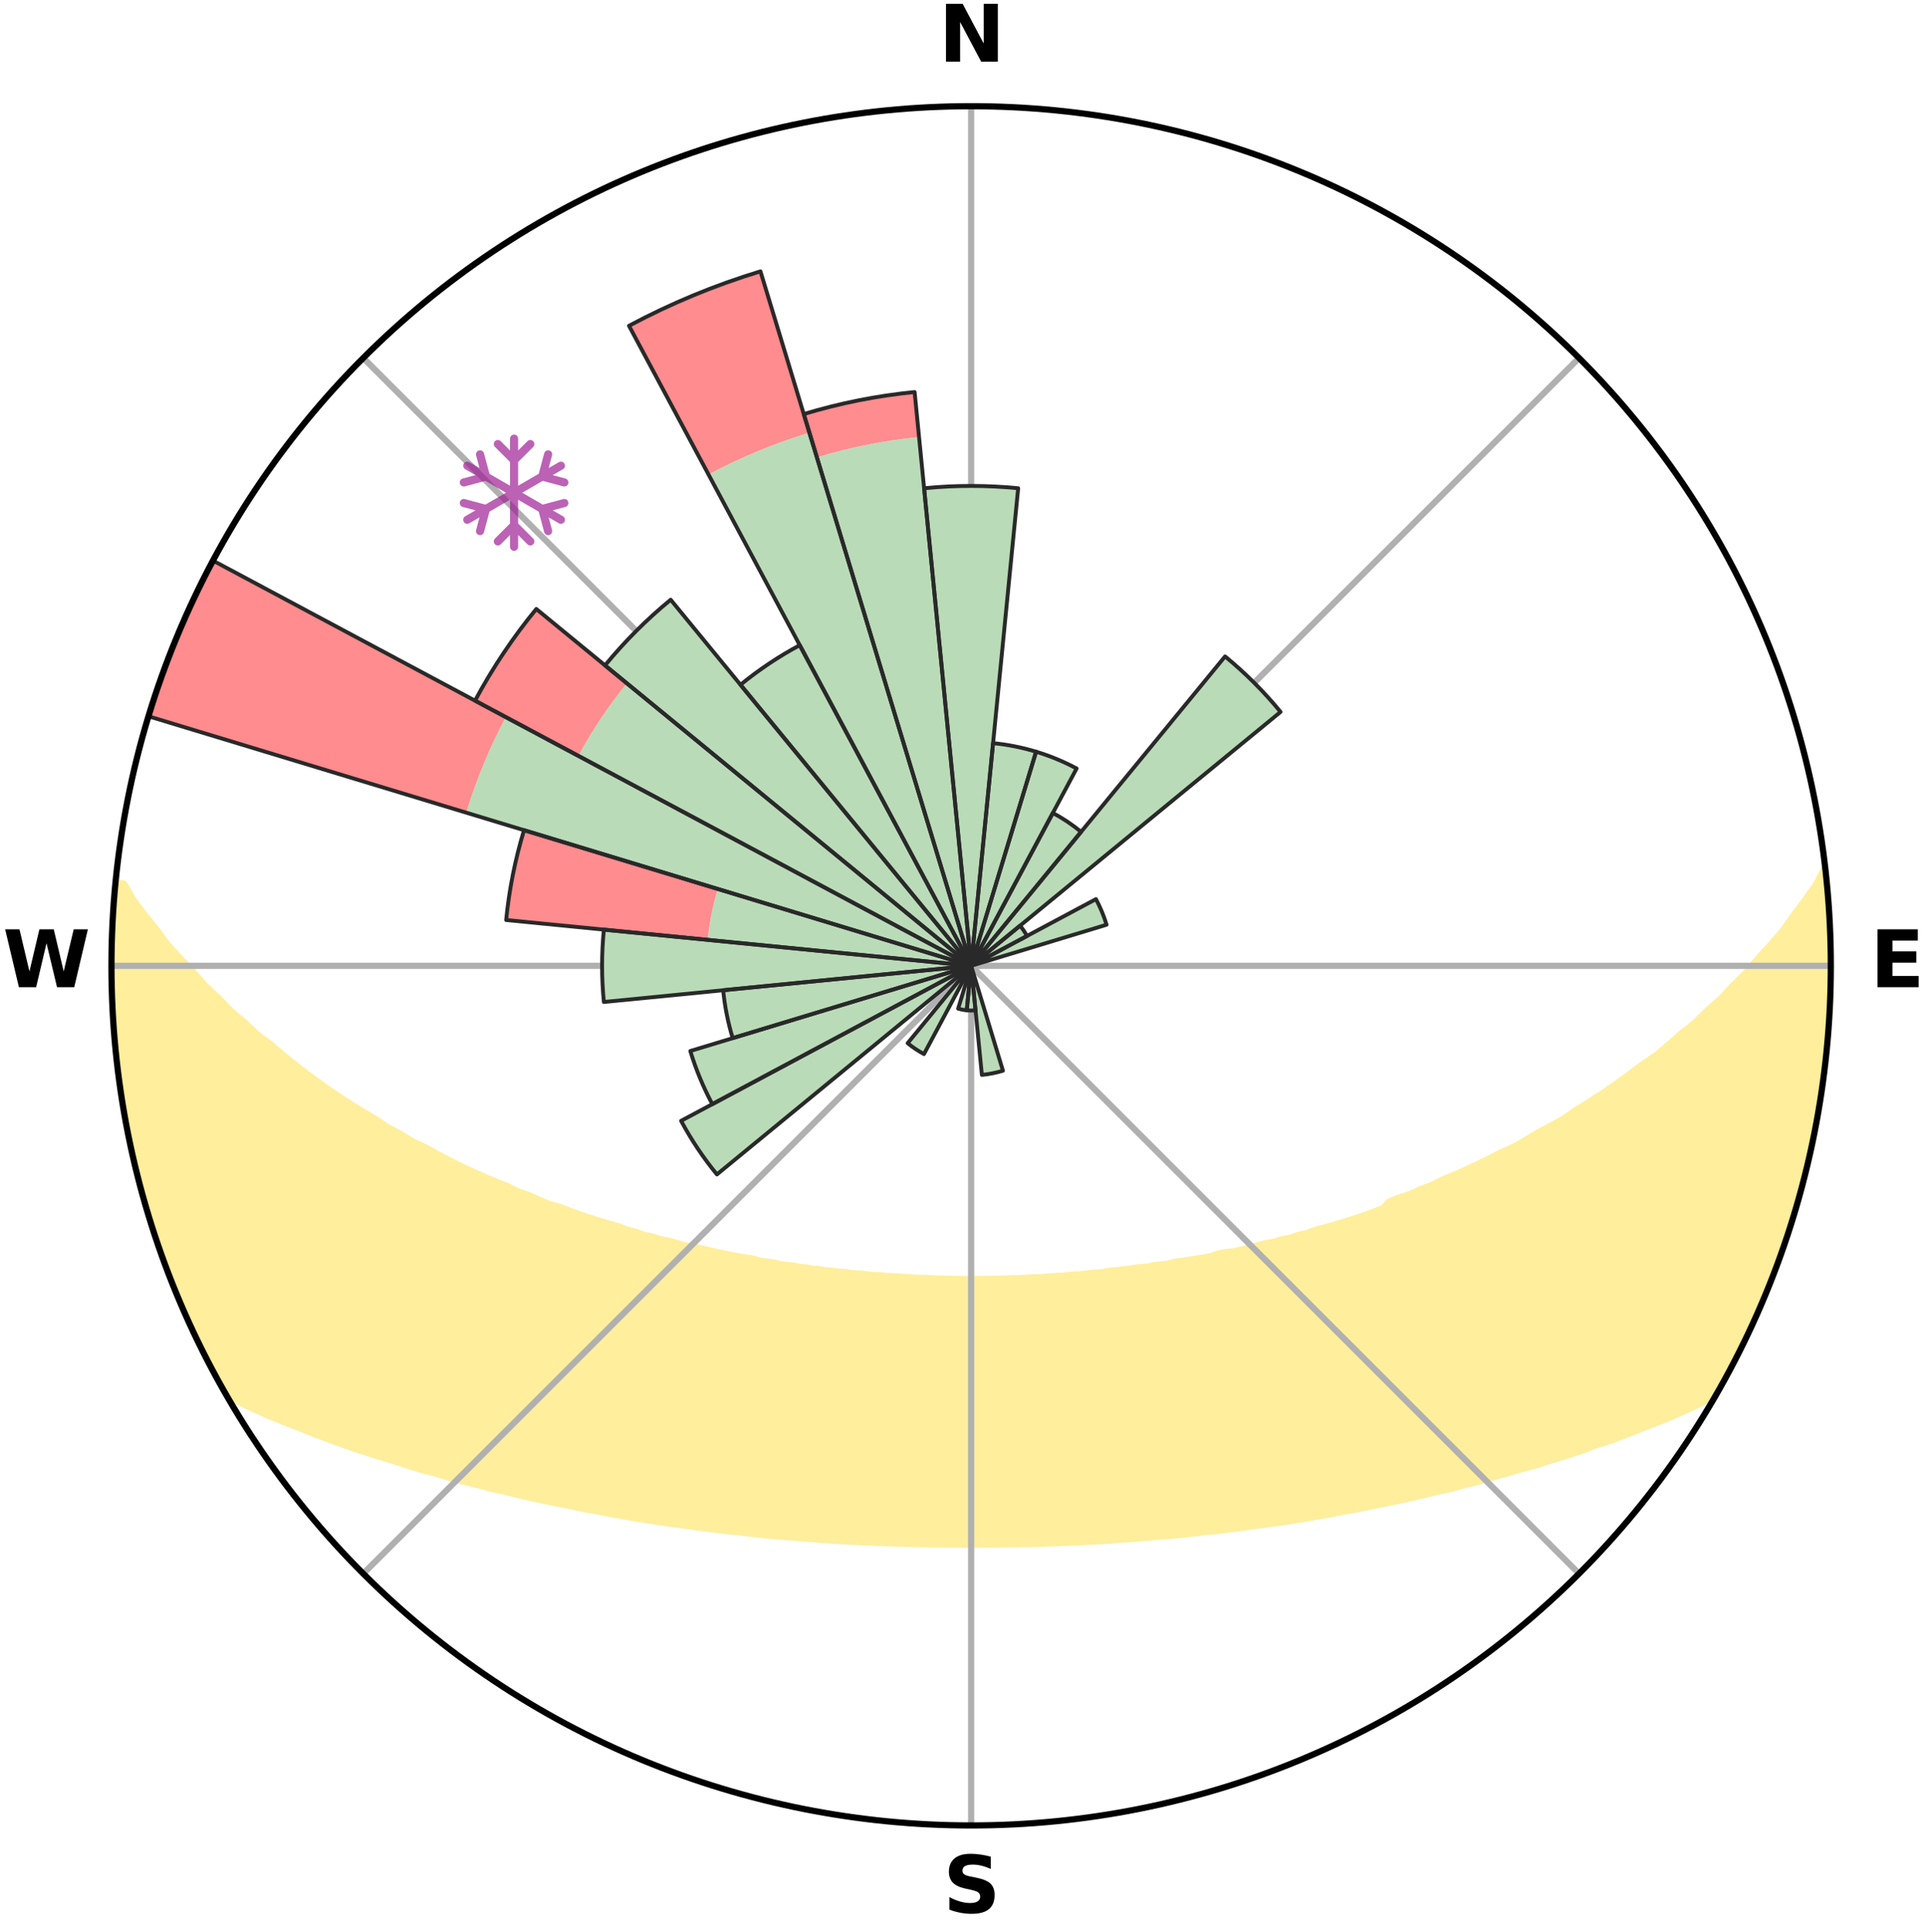 <?xml version="1.0" encoding="utf-8" standalone="no"?>
<!DOCTYPE svg PUBLIC "-//W3C//DTD SVG 1.1//EN"
  "http://www.w3.org/Graphics/SVG/1.1/DTD/svg11.dtd">
<svg xmlns:xlink="http://www.w3.org/1999/xlink" width="248.41pt" height="249.158pt" viewBox="0 0 248.41 249.158" xmlns="http://www.w3.org/2000/svg" version="1.1">
 <title>Ski Rose for 会津高原 高畑スキー場, Aizu Kogen Takahata</title>
 <defs>
  <style type="text/css">*{stroke-linejoin: round; stroke-linecap: butt}</style>
 </defs>
 <g id="figure_1">
  <g id="patch_1">
   <path d="M 0 249.158 
L 248.41 249.158 
L 248.41 0 
L 0 0 
z
" style="fill: #ffffff"/>
  </g>
  <g id="axes_1">
   <g id="patch_2">
    <path d="M 236.135 124.579 
C 236.135 110.018 233.267 95.599 227.695 82.147 
C 222.122 68.695 213.955 56.471 203.659 46.175 
C 193.363 35.879 181.139 27.711 167.687 22.139 
C 154.235 16.567 139.815 13.699 125.255 13.699 
C 110.694 13.699 96.275 16.567 82.823 22.139 
C 69.371 27.711 57.147 35.879 46.851 46.175 
C 36.555 56.471 28.387 68.695 22.815 82.147 
C 17.243 95.599 14.375 110.018 14.375 124.579 
C 14.375 139.14 17.243 153.559 22.815 167.011 
C 28.387 180.463 36.555 192.687 46.851 202.983 
C 57.147 213.279 69.371 221.447 82.823 227.019 
C 96.275 232.591 110.694 235.459 125.255 235.459 
C 139.815 235.459 154.235 232.591 167.687 227.019 
C 181.139 221.447 193.363 213.279 203.659 202.983 
C 213.955 192.687 222.122 180.463 227.695 167.011 
C 233.267 153.559 236.135 139.14 236.135 124.579 
M 125.255 124.579 
C 125.255 124.579 125.255 124.579 125.255 124.579 
C 125.255 124.579 125.255 124.579 125.255 124.579 
C 125.255 124.579 125.255 124.579 125.255 124.579 
C 125.255 124.579 125.255 124.579 125.255 124.579 
C 125.255 124.579 125.255 124.579 125.255 124.579 
C 125.255 124.579 125.255 124.579 125.255 124.579 
C 125.255 124.579 125.255 124.579 125.255 124.579 
C 125.255 124.579 125.255 124.579 125.255 124.579 
C 125.255 124.579 125.255 124.579 125.255 124.579 
C 125.255 124.579 125.255 124.579 125.255 124.579 
C 125.255 124.579 125.255 124.579 125.255 124.579 
C 125.255 124.579 125.255 124.579 125.255 124.579 
C 125.255 124.579 125.255 124.579 125.255 124.579 
C 125.255 124.579 125.255 124.579 125.255 124.579 
C 125.255 124.579 125.255 124.579 125.255 124.579 
C 125.255 124.579 125.255 124.579 125.255 124.579 
z
" style="fill: #ffffff"/>
   </g>
   <g id="PolyCollection_1">
    <defs>
     <path id="m6caca5ad3a" d="M 235.403 -137.129 
L 235.403 -137.129 
L 234.33 -135.082 
L 232.919 -133.052 
L 231.412 -131.072 
L 230.08 -129.156 
L 228.458 -127.282 
L 226.793 -125.465 
L 225.334 -123.706 
L 223.597 -122.004 
L 222.074 -120.352 
L 220.28 -118.767 
L 218.704 -117.224 
L 216.862 -115.758 
L 215.243 -114.326 
L 213.603 -112.948 
L 211.707 -111.659 
L 210.036 -110.392 
L 208.351 -109.178 
L 206.655 -108.018 
L 204.949 -106.911 
L 203.235 -105.858 
L 201.745 -104.797 
L 200.019 -103.845 
L 198.29 -102.945 
L 196.784 -102.026 
L 195.274 -101.151 
L 193.543 -100.397 
L 192.033 -99.612 
L 190.523 -98.869 
L 189.014 -98.169 
L 187.51 -97.51 
L 186.01 -96.891 
L 184.716 -96.218 
L 183.227 -95.675 
L 181.939 -95.071 
L 180.465 -94.602 
L 179.188 -94.065 
L 178.45 -93.245 
L 177.179 -92.76 
L 175.914 -92.306 
L 174.658 -91.88 
L 173.409 -91.483 
L 172.171 -91.114 
L 170.943 -90.772 
L 169.726 -90.455 
L 168.671 -90.045 
L 167.474 -89.776 
L 166.432 -89.41 
L 165.258 -89.187 
L 164.232 -88.863 
L 163.084 -88.68 
L 162.076 -88.395 
L 161.075 -88.128 
L 160.082 -87.879 
L 159.098 -87.646 
L 158.014 -87.551 
L 157.052 -87.35 
L 156.197 -87.043 
L 155.249 -86.871 
L 154.311 -86.712 
L 153.383 -86.566 
L 152.465 -86.431 
L 151.558 -86.308 
L 150.735 -86.083 
L 149.845 -85.981 
L 148.965 -85.888 
L 148.158 -85.697 
L 147.295 -85.623 
L 146.443 -85.555 
L 145.654 -85.393 
L 144.819 -85.34 
L 144.039 -85.197 
L 143.221 -85.155 
L 142.452 -85.028 
L 141.686 -84.91 
L 140.891 -84.884 
L 140.135 -84.781 
L 139.382 -84.685 
L 138.608 -84.67 
L 137.865 -84.586 
L 137.124 -84.509 
L 136.369 -84.502 
L 135.637 -84.435 
L 134.907 -84.374 
L 134.18 -84.319 
L 133.446 -84.318 
L 132.726 -84.271 
L 132.007 -84.229 
L 131.291 -84.193 
L 130.572 -84.192 
L 129.86 -84.162 
L 129.149 -84.137 
L 128.439 -84.116 
L 127.731 -84.1 
L 127.023 -84.089 
L 126.315 -84.088 
L 125.608 -84.082 
L 124.901 -84.082 
L 124.195 -84.088 
L 123.487 -84.099 
L 122.78 -84.115 
L 122.07 -84.117 
L 121.361 -84.138 
L 120.65 -84.163 
L 119.938 -84.194 
L 119.224 -84.229 
L 118.503 -84.231 
L 117.784 -84.272 
L 117.064 -84.32 
L 116.341 -84.372 
L 115.616 -84.431 
L 114.873 -84.437 
L 114.141 -84.504 
L 113.406 -84.578 
L 112.646 -84.589 
L 111.903 -84.673 
L 111.156 -84.764 
L 110.376 -84.784 
L 109.62 -84.888 
L 108.861 -85 
L 108.059 -85.032 
L 107.29 -85.159 
L 106.472 -85.201 
L 105.693 -85.344 
L 104.858 -85.398 
L 104.069 -85.559 
L 103.217 -85.627 
L 102.417 -85.809 
L 101.548 -85.894 
L 100.669 -85.986 
L 99.853 -86.2 
L 98.956 -86.314 
L 98.049 -86.437 
L 97.217 -86.688 
L 96.293 -86.836 
L 95.36 -86.996 
L 94.416 -87.169 
L 93.464 -87.356 
L 92.501 -87.558 
L 91.53 -87.775 
L 90.55 -88.008 
L 89.562 -88.257 
L 88.441 -88.403 
L 87.433 -88.688 
L 86.418 -88.992 
L 85.26 -89.195 
L 84.228 -89.539 
L 83.045 -89.784 
L 81.999 -90.172 
L 80.794 -90.463 
L 79.736 -90.897 
L 78.512 -91.238 
L 77.279 -91.606 
L 76.035 -92.001 
L 74.783 -92.425 
L 73.523 -92.878 
L 72.256 -93.361 
L 70.798 -93.769 
L 69.517 -94.316 
L 68.232 -94.895 
L 66.748 -95.409 
L 65.455 -96.056 
L 63.958 -96.645 
L 62.456 -97.273 
L 60.948 -97.942 
L 59.438 -98.653 
L 57.926 -99.406 
L 56.413 -100.201 
L 54.901 -101.039 
L 53.17 -101.851 
L 51.662 -102.78 
L 49.933 -103.69 
L 48.435 -104.712 
L 46.715 -105.723 
L 45.001 -106.787 
L 43.295 -107.904 
L 41.599 -109.074 
L 39.915 -110.298 
L 38.245 -111.575 
L 36.591 -112.906 
L 34.953 -114.291 
L 33.094 -115.705 
L 31.497 -117.2 
L 29.68 -118.733 
L 28.132 -120.339 
L 26.369 -121.99 
L 24.879 -123.703 
L 23.18 -125.47 
L 21.521 -127.295 
L 20.145 -129.168 
L 18.583 -131.103 
L 17.094 -133.092 
L 15.926 -135.106 
L 14.896 -135.205 
L 14.896 -135.205 
L 14.751 -133.276 
L 14.662 -131.343 
L 14.607 -129.41 
L 14.585 -127.477 
L 14.386 -125.547 
L 14.428 -123.612 
L 14.502 -121.679 
L 14.607 -119.748 
L 14.743 -117.82 
L 14.909 -115.895 
L 14.898 -113.953 
L 15.124 -112.031 
L 15.379 -110.114 
L 15.663 -108.2 
L 15.976 -106.292 
L 16.319 -104.389 
L 16.685 -102.49 
L 17.08 -100.597 
L 17.504 -98.71 
L 17.949 -96.828 
L 18.429 -94.954 
L 18.952 -93.091 
L 19.669 -91.288 
L 20.22 -89.435 
L 20.799 -87.589 
L 21.425 -85.759 
L 22.1 -83.945 
L 22.915 -82.188 
L 23.622 -80.388 
L 24.368 -78.602 
L 25.317 -76.911 
L 26.152 -75.168 
L 26.918 -73.388 
L 27.815 -71.673 
L 28.751 -69.98 
L 30.316 -68.656 
L 32.361 -67.654 
L 34.44 -66.724 
L 36.539 -65.86 
L 38.64 -65.05 
L 40.658 -64.237 
L 42.672 -63.471 
L 44.677 -62.75 
L 46.673 -62.073 
L 48.658 -61.437 
L 50.629 -60.842 
L 52.518 -60.227 
L 54.391 -59.645 
L 56.319 -59.161 
L 58.103 -58.589 
L 59.939 -58.113 
L 61.756 -57.665 
L 63.502 -57.188 
L 65.291 -56.803 
L 67.01 -56.383 
L 68.714 -55.99 
L 70.404 -55.622 
L 72.08 -55.28 
L 73.74 -54.961 
L 75.342 -54.604 
L 76.973 -54.329 
L 78.552 -54.018 
L 80.116 -53.725 
L 81.67 -53.455 
L 83.209 -53.2 
L 84.738 -52.966 
L 86.252 -52.745 
L 87.755 -52.543 
L 89.244 -52.353 
L 90.698 -52.129 
L 92.165 -51.971 
L 93.599 -51.777 
L 95.042 -51.639 
L 96.457 -51.471 
L 97.863 -51.315 
L 99.26 -51.172 
L 100.649 -51.04 
L 102.042 -50.957 
L 103.413 -50.844 
L 104.778 -50.74 
L 106.126 -50.613 
L 107.477 -50.53 
L 108.822 -50.454 
L 110.16 -50.386 
L 111.493 -50.325 
L 112.82 -50.271 
L 114.14 -50.206 
L 115.458 -50.166 
L 116.773 -50.132 
L 118.082 -50.089 
L 119.391 -50.068 
L 120.697 -50.053 
L 122 -50.038 
L 123.303 -50.034 
L 124.604 -50.031 
L 125.905 -50.032 
L 127.207 -50.031 
L 128.51 -50.035 
L 129.813 -50.054 
L 131.119 -50.07 
L 132.427 -50.09 
L 133.737 -50.129 
L 135.052 -50.163 
L 136.371 -50.202 
L 137.69 -50.271 
L 139.017 -50.325 
L 140.35 -50.386 
L 141.688 -50.454 
L 143.033 -50.529 
L 144.376 -50.642 
L 145.733 -50.736 
L 147.098 -50.839 
L 148.47 -50.951 
L 149.849 -51.074 
L 151.25 -51.17 
L 152.648 -51.313 
L 154.054 -51.469 
L 155.469 -51.637 
L 156.913 -51.771 
L 158.347 -51.965 
L 159.813 -52.127 
L 161.267 -52.35 
L 162.757 -52.537 
L 164.259 -52.742 
L 165.775 -52.96 
L 167.302 -53.197 
L 168.844 -53.449 
L 170.396 -53.722 
L 171.962 -54.012 
L 173.539 -54.325 
L 175.171 -54.6 
L 176.775 -54.954 
L 178.435 -55.273 
L 180.111 -55.616 
L 181.801 -55.983 
L 183.506 -56.376 
L 185.224 -56.796 
L 187.011 -57.184 
L 188.758 -57.661 
L 190.578 -58.106 
L 192.349 -58.646 
L 194.195 -59.157 
L 196.057 -59.701 
L 197.999 -60.22 
L 199.886 -60.838 
L 201.857 -61.433 
L 203.842 -62.068 
L 205.762 -62.804 
L 207.844 -63.466 
L 209.858 -64.232 
L 211.876 -65.046 
L 213.979 -65.854 
L 216.076 -66.72 
L 218.157 -67.648 
L 220.2 -68.652 
L 221.75 -69.985 
L 222.69 -71.676 
L 223.586 -73.391 
L 224.458 -75.118 
L 225.31 -76.855 
L 226.081 -78.63 
L 226.913 -80.377 
L 227.667 -82.158 
L 228.378 -83.958 
L 229.101 -85.752 
L 229.657 -87.608 
L 230.288 -89.435 
L 230.876 -91.277 
L 231.565 -93.089 
L 232.072 -94.956 
L 232.507 -96.842 
L 233.047 -98.701 
L 233.433 -100.596 
L 233.87 -102.481 
L 234.248 -104.378 
L 234.514 -106.295 
L 234.873 -108.197 
L 235.107 -110.117 
L 235.378 -112.032 
L 235.609 -113.953 
L 235.686 -115.888 
L 235.84 -117.815 
L 235.956 -119.746 
L 236.034 -121.678 
L 236.075 -123.612 
L 236.08 -125.546 
L 236.051 -127.48 
L 235.986 -129.414 
L 235.889 -131.346 
L 235.758 -133.276 
L 235.596 -135.204 
L 235.403 -137.129 
z
" style="stroke: #ffee9c"/>
    </defs>
    <g clip-path="url(#p29f40c2ea8)">
     <use xlink:href="#m6caca5ad3a" x="0" y="249.158" style="fill: #ffee9c; stroke: #ffee9c"/>
    </g>
   </g>
   <g id="matplotlib.axis_1">
    <g id="xtick_1">
     <g id="line2d_1">
      <path d="M 125.255 124.579 
L 125.255 13.699 
" clip-path="url(#p29f40c2ea8)" style="fill: none; stroke: #b0b0b0; stroke-width: 0.8; stroke-linecap: square"/>
     </g>
     <g id="text_1">
      <!-- N -->
      <g transform="translate(121.07 7.958) scale(0.1 -0.1)">
       <defs>
        <path id="DejaVuSans-Bold-4e" d="M 588 4666 
L 1931 4666 
L 3628 1466 
L 3628 4666 
L 4769 4666 
L 4769 0 
L 3425 0 
L 1728 3200 
L 1728 0 
L 588 0 
L 588 4666 
z
" transform="scale(0.016)"/>
       </defs>
       <use xlink:href="#DejaVuSans-Bold-4e"/>
      </g>
     </g>
    </g>
    <g id="xtick_2">
     <g id="line2d_2">
      <path d="M 125.255 124.579 
L 203.659 46.175 
" clip-path="url(#p29f40c2ea8)" style="fill: none; stroke: #b0b0b0; stroke-width: 0.8; stroke-linecap: square"/>
     </g>
    </g>
    <g id="xtick_3">
     <g id="line2d_3">
      <path d="M 125.255 124.579 
L 236.135 124.579 
" clip-path="url(#p29f40c2ea8)" style="fill: none; stroke: #b0b0b0; stroke-width: 0.8; stroke-linecap: square"/>
     </g>
     <g id="text_2">
      <!-- E -->
      <g transform="translate(241.219 127.338) scale(0.1 -0.1)">
       <defs>
        <path id="DejaVuSans-Bold-45" d="M 588 4666 
L 3834 4666 
L 3834 3756 
L 1791 3756 
L 1791 2888 
L 3713 2888 
L 3713 1978 
L 1791 1978 
L 1791 909 
L 3903 909 
L 3903 0 
L 588 0 
L 588 4666 
z
" transform="scale(0.016)"/>
       </defs>
       <use xlink:href="#DejaVuSans-Bold-45"/>
      </g>
     </g>
    </g>
    <g id="xtick_4">
     <g id="line2d_4">
      <path d="M 125.255 124.579 
L 203.659 202.983 
" clip-path="url(#p29f40c2ea8)" style="fill: none; stroke: #b0b0b0; stroke-width: 0.8; stroke-linecap: square"/>
     </g>
    </g>
    <g id="xtick_5">
     <g id="line2d_5">
      <path d="M 125.255 124.579 
L 125.255 235.459 
" clip-path="url(#p29f40c2ea8)" style="fill: none; stroke: #b0b0b0; stroke-width: 0.8; stroke-linecap: square"/>
     </g>
     <g id="text_3">
      <!-- S -->
      <g transform="translate(121.654 246.718) scale(0.1 -0.1)">
       <defs>
        <path id="DejaVuSans-Bold-53" d="M 3834 4519 
L 3834 3531 
Q 3450 3703 3084 3790 
Q 2719 3878 2394 3878 
Q 1963 3878 1756 3759 
Q 1550 3641 1550 3391 
Q 1550 3203 1689 3098 
Q 1828 2994 2194 2919 
L 2706 2816 
Q 3484 2659 3812 2340 
Q 4141 2022 4141 1434 
Q 4141 663 3683 286 
Q 3225 -91 2284 -91 
Q 1841 -91 1394 -6 
Q 947 78 500 244 
L 500 1259 
Q 947 1022 1364 901 
Q 1781 781 2169 781 
Q 2563 781 2772 912 
Q 2981 1044 2981 1288 
Q 2981 1506 2839 1625 
Q 2697 1744 2272 1838 
L 1806 1941 
Q 1106 2091 782 2419 
Q 459 2747 459 3303 
Q 459 4000 909 4375 
Q 1359 4750 2203 4750 
Q 2588 4750 2994 4692 
Q 3400 4634 3834 4519 
z
" transform="scale(0.016)"/>
       </defs>
       <use xlink:href="#DejaVuSans-Bold-53"/>
      </g>
     </g>
    </g>
    <g id="xtick_6">
     <g id="line2d_6">
      <path d="M 125.255 124.579 
L 46.851 202.983 
" clip-path="url(#p29f40c2ea8)" style="fill: none; stroke: #b0b0b0; stroke-width: 0.8; stroke-linecap: square"/>
     </g>
    </g>
    <g id="xtick_7">
     <g id="line2d_7">
      <path d="M 125.255 124.579 
L 14.375 124.579 
" clip-path="url(#p29f40c2ea8)" style="fill: none; stroke: #b0b0b0; stroke-width: 0.8; stroke-linecap: square"/>
     </g>
     <g id="text_4">
      <!-- W -->
      <g transform="translate(0.36 127.338) scale(0.1 -0.1)">
       <defs>
        <path id="DejaVuSans-Bold-57" d="M 191 4666 
L 1344 4666 
L 2150 1275 
L 2950 4666 
L 4109 4666 
L 4909 1275 
L 5716 4666 
L 6859 4666 
L 5759 0 
L 4372 0 
L 3525 3547 
L 2688 0 
L 1300 0 
L 191 4666 
z
" transform="scale(0.016)"/>
       </defs>
       <use xlink:href="#DejaVuSans-Bold-57"/>
      </g>
     </g>
    </g>
    <g id="xtick_8">
     <g id="line2d_8">
      <path d="M 125.255 124.579 
L 46.851 46.175 
" clip-path="url(#p29f40c2ea8)" style="fill: none; stroke: #b0b0b0; stroke-width: 0.8; stroke-linecap: square"/>
     </g>
    </g>
   </g>
   <g id="matplotlib.axis_2"/>
   <g id="patch_3">
    <path d="M 125.255 124.579 
C 125.255 124.579 125.255 124.579 125.255 124.579 
C 125.255 124.579 125.255 124.579 125.255 124.579 
L 125.255 124.579 
C 125.255 124.579 125.255 124.579 125.255 124.579 
C 125.255 124.579 125.255 124.579 125.255 124.579 
z
" clip-path="url(#p29f40c2ea8)" style="fill: #d9d9d9"/>
   </g>
   <g id="patch_4">
    <path d="M 125.255 124.579 
C 125.255 124.579 125.255 124.579 125.255 124.579 
C 125.255 124.579 125.255 124.579 125.255 124.579 
L 125.255 124.579 
C 125.255 124.579 125.255 124.579 125.255 124.579 
C 125.255 124.579 125.255 124.579 125.255 124.579 
z
" clip-path="url(#p29f40c2ea8)" style="fill: #d9d9d9"/>
   </g>
   <g id="patch_5">
    <path d="M 125.255 124.579 
C 125.255 124.579 125.255 124.579 125.255 124.579 
C 125.255 124.579 125.255 124.579 125.255 124.579 
L 125.255 124.579 
C 125.255 124.579 125.255 124.579 125.255 124.579 
C 125.255 124.579 125.255 124.579 125.255 124.579 
z
" clip-path="url(#p29f40c2ea8)" style="fill: #d9d9d9"/>
   </g>
   <g id="patch_6">
    <path d="M 125.255 124.579 
C 125.255 124.579 125.255 124.579 125.255 124.579 
C 125.255 124.579 125.255 124.579 125.255 124.579 
L 125.255 124.579 
C 125.255 124.579 125.255 124.579 125.255 124.579 
C 125.255 124.579 125.255 124.579 125.255 124.579 
z
" clip-path="url(#p29f40c2ea8)" style="fill: #d9d9d9"/>
   </g>
   <g id="patch_7">
    <path d="M 125.255 124.579 
C 125.255 124.579 125.255 124.579 125.255 124.579 
C 125.255 124.579 125.255 124.579 125.255 124.579 
L 125.255 124.579 
C 125.255 124.579 125.255 124.579 125.255 124.579 
C 125.255 124.579 125.255 124.579 125.255 124.579 
z
" clip-path="url(#p29f40c2ea8)" style="fill: #d9d9d9"/>
   </g>
   <g id="patch_8">
    <path d="M 125.255 124.579 
C 125.255 124.579 125.255 124.579 125.255 124.579 
C 125.255 124.579 125.255 124.579 125.255 124.579 
L 125.255 124.579 
C 125.255 124.579 125.255 124.579 125.255 124.579 
C 125.255 124.579 125.255 124.579 125.255 124.579 
z
" clip-path="url(#p29f40c2ea8)" style="fill: #d9d9d9"/>
   </g>
   <g id="patch_9">
    <path d="M 125.255 124.579 
C 125.255 124.579 125.255 124.579 125.255 124.579 
C 125.255 124.579 125.255 124.579 125.255 124.579 
L 125.255 124.579 
C 125.255 124.579 125.255 124.579 125.255 124.579 
C 125.255 124.579 125.255 124.579 125.255 124.579 
z
" clip-path="url(#p29f40c2ea8)" style="fill: #d9d9d9"/>
   </g>
   <g id="patch_10">
    <path d="M 125.255 124.579 
C 125.255 124.579 125.255 124.579 125.255 124.579 
C 125.255 124.579 125.255 124.579 125.255 124.579 
L 125.255 124.579 
C 125.255 124.579 125.255 124.579 125.255 124.579 
C 125.255 124.579 125.255 124.579 125.255 124.579 
z
" clip-path="url(#p29f40c2ea8)" style="fill: #d9d9d9"/>
   </g>
   <g id="patch_11">
    <path d="M 125.255 124.579 
C 125.255 124.579 125.255 124.579 125.255 124.579 
C 125.255 124.579 125.255 124.579 125.255 124.579 
L 125.255 124.579 
C 125.255 124.579 125.255 124.579 125.255 124.579 
C 125.255 124.579 125.255 124.579 125.255 124.579 
z
" clip-path="url(#p29f40c2ea8)" style="fill: #d9d9d9"/>
   </g>
   <g id="patch_12">
    <path d="M 125.255 124.579 
C 125.255 124.579 125.255 124.579 125.255 124.579 
C 125.255 124.579 125.255 124.579 125.255 124.579 
L 125.255 124.579 
C 125.255 124.579 125.255 124.579 125.255 124.579 
C 125.255 124.579 125.255 124.579 125.255 124.579 
z
" clip-path="url(#p29f40c2ea8)" style="fill: #d9d9d9"/>
   </g>
   <g id="patch_13">
    <path d="M 125.255 124.579 
C 125.255 124.579 125.255 124.579 125.255 124.579 
C 125.255 124.579 125.255 124.579 125.255 124.579 
L 125.255 124.579 
C 125.255 124.579 125.255 124.579 125.255 124.579 
C 125.255 124.579 125.255 124.579 125.255 124.579 
z
" clip-path="url(#p29f40c2ea8)" style="fill: #d9d9d9"/>
   </g>
   <g id="patch_14">
    <path d="M 125.255 124.579 
C 125.255 124.579 125.255 124.579 125.255 124.579 
C 125.255 124.579 125.255 124.579 125.255 124.579 
L 125.255 124.579 
C 125.255 124.579 125.255 124.579 125.255 124.579 
C 125.255 124.579 125.255 124.579 125.255 124.579 
z
" clip-path="url(#p29f40c2ea8)" style="fill: #d9d9d9"/>
   </g>
   <g id="patch_15">
    <path d="M 125.255 124.579 
C 125.255 124.579 125.255 124.579 125.255 124.579 
C 125.255 124.579 125.255 124.579 125.255 124.579 
L 125.255 124.579 
C 125.255 124.579 125.255 124.579 125.255 124.579 
C 125.255 124.579 125.255 124.579 125.255 124.579 
z
" clip-path="url(#p29f40c2ea8)" style="fill: #d9d9d9"/>
   </g>
   <g id="patch_16">
    <path d="M 125.255 124.579 
C 125.255 124.579 125.255 124.579 125.255 124.579 
C 125.255 124.579 125.255 124.579 125.255 124.579 
L 125.255 124.579 
C 125.255 124.579 125.255 124.579 125.255 124.579 
C 125.255 124.579 125.255 124.579 125.255 124.579 
z
" clip-path="url(#p29f40c2ea8)" style="fill: #d9d9d9"/>
   </g>
   <g id="patch_17">
    <path d="M 125.255 124.579 
C 125.255 124.579 125.255 124.579 125.255 124.579 
C 125.255 124.579 125.255 124.579 125.255 124.579 
L 125.255 124.579 
C 125.255 124.579 125.255 124.579 125.255 124.579 
C 125.255 124.579 125.255 124.579 125.255 124.579 
z
" clip-path="url(#p29f40c2ea8)" style="fill: #d9d9d9"/>
   </g>
   <g id="patch_18">
    <path d="M 125.255 124.579 
C 125.255 124.579 125.255 124.579 125.255 124.579 
C 125.255 124.579 125.255 124.579 125.255 124.579 
L 125.255 124.579 
C 125.255 124.579 125.255 124.579 125.255 124.579 
C 125.255 124.579 125.255 124.579 125.255 124.579 
z
" clip-path="url(#p29f40c2ea8)" style="fill: #d9d9d9"/>
   </g>
   <g id="patch_19">
    <path d="M 125.255 124.579 
C 125.255 124.579 125.255 124.579 125.255 124.579 
C 125.255 124.579 125.255 124.579 125.255 124.579 
L 125.255 124.579 
C 125.255 124.579 125.255 124.579 125.255 124.579 
C 125.255 124.579 125.255 124.579 125.255 124.579 
z
" clip-path="url(#p29f40c2ea8)" style="fill: #d9d9d9"/>
   </g>
   <g id="patch_20">
    <path d="M 125.255 124.579 
C 125.255 124.579 125.255 124.579 125.255 124.579 
C 125.255 124.579 125.255 124.579 125.255 124.579 
L 125.255 124.579 
C 125.255 124.579 125.255 124.579 125.255 124.579 
C 125.255 124.579 125.255 124.579 125.255 124.579 
z
" clip-path="url(#p29f40c2ea8)" style="fill: #d9d9d9"/>
   </g>
   <g id="patch_21">
    <path d="M 125.255 124.579 
C 125.255 124.579 125.255 124.579 125.255 124.579 
C 125.255 124.579 125.255 124.579 125.255 124.579 
L 125.255 124.579 
C 125.255 124.579 125.255 124.579 125.255 124.579 
C 125.255 124.579 125.255 124.579 125.255 124.579 
z
" clip-path="url(#p29f40c2ea8)" style="fill: #d9d9d9"/>
   </g>
   <g id="patch_22">
    <path d="M 125.255 124.579 
C 125.255 124.579 125.255 124.579 125.255 124.579 
C 125.255 124.579 125.255 124.579 125.255 124.579 
L 125.255 124.579 
C 125.255 124.579 125.255 124.579 125.255 124.579 
C 125.255 124.579 125.255 124.579 125.255 124.579 
z
" clip-path="url(#p29f40c2ea8)" style="fill: #d9d9d9"/>
   </g>
   <g id="patch_23">
    <path d="M 125.255 124.579 
C 125.255 124.579 125.255 124.579 125.255 124.579 
C 125.255 124.579 125.255 124.579 125.255 124.579 
L 125.255 124.579 
C 125.255 124.579 125.255 124.579 125.255 124.579 
C 125.255 124.579 125.255 124.579 125.255 124.579 
z
" clip-path="url(#p29f40c2ea8)" style="fill: #d9d9d9"/>
   </g>
   <g id="patch_24">
    <path d="M 125.255 124.579 
C 125.255 124.579 125.255 124.579 125.255 124.579 
C 125.255 124.579 125.255 124.579 125.255 124.579 
L 125.255 124.579 
C 125.255 124.579 125.255 124.579 125.255 124.579 
C 125.255 124.579 125.255 124.579 125.255 124.579 
z
" clip-path="url(#p29f40c2ea8)" style="fill: #d9d9d9"/>
   </g>
   <g id="patch_25">
    <path d="M 125.255 124.579 
C 125.255 124.579 125.255 124.579 125.255 124.579 
C 125.255 124.579 125.255 124.579 125.255 124.579 
L 125.255 124.579 
C 125.255 124.579 125.255 124.579 125.255 124.579 
C 125.255 124.579 125.255 124.579 125.255 124.579 
z
" clip-path="url(#p29f40c2ea8)" style="fill: #d9d9d9"/>
   </g>
   <g id="patch_26">
    <path d="M 125.255 124.579 
C 125.255 124.579 125.255 124.579 125.255 124.579 
C 125.255 124.579 125.255 124.579 125.255 124.579 
L 125.255 124.579 
C 125.255 124.579 125.255 124.579 125.255 124.579 
C 125.255 124.579 125.255 124.579 125.255 124.579 
z
" clip-path="url(#p29f40c2ea8)" style="fill: #d9d9d9"/>
   </g>
   <g id="patch_27">
    <path d="M 125.255 124.579 
C 125.255 124.579 125.255 124.579 125.255 124.579 
C 125.255 124.579 125.255 124.579 125.255 124.579 
L 125.255 124.579 
C 125.255 124.579 125.255 124.579 125.255 124.579 
C 125.255 124.579 125.255 124.579 125.255 124.579 
z
" clip-path="url(#p29f40c2ea8)" style="fill: #d9d9d9"/>
   </g>
   <g id="patch_28">
    <path d="M 125.255 124.579 
C 125.255 124.579 125.255 124.579 125.255 124.579 
C 125.255 124.579 125.255 124.579 125.255 124.579 
L 125.255 124.579 
C 125.255 124.579 125.255 124.579 125.255 124.579 
C 125.255 124.579 125.255 124.579 125.255 124.579 
z
" clip-path="url(#p29f40c2ea8)" style="fill: #d9d9d9"/>
   </g>
   <g id="patch_29">
    <path d="M 125.255 124.579 
C 125.255 124.579 125.255 124.579 125.255 124.579 
C 125.255 124.579 125.255 124.579 125.255 124.579 
L 125.255 124.579 
C 125.255 124.579 125.255 124.579 125.255 124.579 
C 125.255 124.579 125.255 124.579 125.255 124.579 
z
" clip-path="url(#p29f40c2ea8)" style="fill: #d9d9d9"/>
   </g>
   <g id="patch_30">
    <path d="M 125.255 124.579 
C 125.255 124.579 125.255 124.579 125.255 124.579 
C 125.255 124.579 125.255 124.579 125.255 124.579 
L 125.255 124.579 
C 125.255 124.579 125.255 124.579 125.255 124.579 
C 125.255 124.579 125.255 124.579 125.255 124.579 
z
" clip-path="url(#p29f40c2ea8)" style="fill: #d9d9d9"/>
   </g>
   <g id="patch_31">
    <path d="M 125.255 124.579 
C 125.255 124.579 125.255 124.579 125.255 124.579 
C 125.255 124.579 125.255 124.579 125.255 124.579 
L 125.255 124.579 
C 125.255 124.579 125.255 124.579 125.255 124.579 
C 125.255 124.579 125.255 124.579 125.255 124.579 
z
" clip-path="url(#p29f40c2ea8)" style="fill: #d9d9d9"/>
   </g>
   <g id="patch_32">
    <path d="M 125.255 124.579 
C 125.255 124.579 125.255 124.579 125.255 124.579 
C 125.255 124.579 125.255 124.579 125.255 124.579 
L 125.255 124.579 
C 125.255 124.579 125.255 124.579 125.255 124.579 
C 125.255 124.579 125.255 124.579 125.255 124.579 
z
" clip-path="url(#p29f40c2ea8)" style="fill: #d9d9d9"/>
   </g>
   <g id="patch_33">
    <path d="M 125.255 124.579 
C 125.255 124.579 125.255 124.579 125.255 124.579 
C 125.255 124.579 125.255 124.579 125.255 124.579 
L 125.255 124.579 
C 125.255 124.579 125.255 124.579 125.255 124.579 
C 125.255 124.579 125.255 124.579 125.255 124.579 
z
" clip-path="url(#p29f40c2ea8)" style="fill: #d9d9d9"/>
   </g>
   <g id="patch_34">
    <path d="M 125.255 124.579 
C 125.255 124.579 125.255 124.579 125.255 124.579 
C 125.255 124.579 125.255 124.579 125.255 124.579 
L 125.255 124.579 
C 125.255 124.579 125.255 124.579 125.255 124.579 
C 125.255 124.579 125.255 124.579 125.255 124.579 
z
" clip-path="url(#p29f40c2ea8)" style="fill: #d9d9d9"/>
   </g>
   <g id="patch_35">
    <path d="M 125.255 124.579 
C 125.255 124.579 125.255 124.579 125.255 124.579 
C 125.255 124.579 125.255 124.579 125.255 124.579 
L 131.322 62.977 
C 129.306 62.779 127.281 62.679 125.255 62.679 
C 123.229 62.679 121.204 62.779 119.188 62.977 
z
" clip-path="url(#p29f40c2ea8)" style="fill: #badbb8"/>
   </g>
   <g id="patch_36">
    <path d="M 125.255 124.579 
C 125.255 124.579 125.255 124.579 125.255 124.579 
C 125.255 124.579 125.255 124.579 125.255 124.579 
L 133.633 96.961 
C 132.729 96.687 131.812 96.457 130.885 96.273 
C 129.959 96.088 129.024 95.95 128.084 95.857 
z
" clip-path="url(#p29f40c2ea8)" style="fill: #badbb8"/>
   </g>
   <g id="patch_37">
    <path d="M 125.255 124.579 
C 125.255 124.579 125.255 124.579 125.255 124.579 
C 125.255 124.579 125.255 124.579 125.255 124.579 
L 138.86 99.126 
C 138.027 98.681 137.172 98.277 136.299 97.915 
C 135.427 97.554 134.537 97.235 133.633 96.961 
z
" clip-path="url(#p29f40c2ea8)" style="fill: #badbb8"/>
   </g>
   <g id="patch_38">
    <path d="M 125.255 124.579 
C 125.255 124.579 125.255 124.579 125.255 124.579 
C 125.255 124.579 125.255 124.579 125.255 124.579 
L 139.437 107.298 
C 138.871 106.834 138.283 106.398 137.675 105.991 
C 137.067 105.585 136.439 105.208 135.793 104.863 
z
" clip-path="url(#p29f40c2ea8)" style="fill: #badbb8"/>
   </g>
   <g id="patch_39">
    <path d="M 125.255 124.579 
C 125.255 124.579 125.255 124.579 125.255 124.579 
C 125.255 124.579 125.255 124.579 125.255 124.579 
L 165.164 91.827 
C 164.092 90.52 162.956 89.267 161.761 88.073 
C 160.566 86.878 159.314 85.742 158.007 84.67 
z
" clip-path="url(#p29f40c2ea8)" style="fill: #badbb8"/>
   </g>
   <g id="patch_40">
    <path d="M 125.255 124.579 
C 125.255 124.579 125.255 124.579 125.255 124.579 
C 125.255 124.579 125.255 124.579 125.255 124.579 
L 132.454 120.731 
C 132.328 120.495 132.191 120.266 132.042 120.044 
C 131.894 119.822 131.735 119.607 131.565 119.4 
z
" clip-path="url(#p29f40c2ea8)" style="fill: #badbb8"/>
   </g>
   <g id="patch_41">
    <path d="M 125.255 124.579 
C 125.255 124.579 125.255 124.579 125.255 124.579 
C 125.255 124.579 125.255 124.579 125.255 124.579 
L 142.722 119.28 
C 142.549 118.709 142.347 118.146 142.119 117.594 
C 141.89 117.042 141.634 116.501 141.353 115.975 
z
" clip-path="url(#p29f40c2ea8)" style="fill: #badbb8"/>
   </g>
   <g id="patch_42">
    <path d="M 125.255 124.579 
C 125.255 124.579 125.255 124.579 125.255 124.579 
C 125.255 124.579 125.255 124.579 125.255 124.579 
L 125.255 124.579 
C 125.255 124.579 125.255 124.579 125.255 124.579 
C 125.255 124.579 125.255 124.579 125.255 124.579 
z
" clip-path="url(#p29f40c2ea8)" style="fill: #badbb8"/>
   </g>
   <g id="patch_43">
    <path d="M 125.255 124.579 
C 125.255 124.579 125.255 124.579 125.255 124.579 
C 125.255 124.579 125.255 124.579 125.255 124.579 
L 125.255 124.579 
C 125.255 124.579 125.255 124.579 125.255 124.579 
C 125.255 124.579 125.255 124.579 125.255 124.579 
z
" clip-path="url(#p29f40c2ea8)" style="fill: #badbb8"/>
   </g>
   <g id="patch_44">
    <path d="M 125.255 124.579 
C 125.255 124.579 125.255 124.579 125.255 124.579 
C 125.255 124.579 125.255 124.579 125.255 124.579 
L 125.255 124.579 
C 125.255 124.579 125.255 124.579 125.255 124.579 
C 125.255 124.579 125.255 124.579 125.255 124.579 
z
" clip-path="url(#p29f40c2ea8)" style="fill: #badbb8"/>
   </g>
   <g id="patch_45">
    <path d="M 125.255 124.579 
C 125.255 124.579 125.255 124.579 125.255 124.579 
C 125.255 124.579 125.255 124.579 125.255 124.579 
L 125.255 124.579 
C 125.255 124.579 125.255 124.579 125.255 124.579 
C 125.255 124.579 125.255 124.579 125.255 124.579 
z
" clip-path="url(#p29f40c2ea8)" style="fill: #badbb8"/>
   </g>
   <g id="patch_46">
    <path d="M 125.255 124.579 
C 125.255 124.579 125.255 124.579 125.255 124.579 
C 125.255 124.579 125.255 124.579 125.255 124.579 
L 125.255 124.579 
C 125.255 124.579 125.255 124.579 125.255 124.579 
C 125.255 124.579 125.255 124.579 125.255 124.579 
z
" clip-path="url(#p29f40c2ea8)" style="fill: #badbb8"/>
   </g>
   <g id="patch_47">
    <path d="M 125.255 124.579 
C 125.255 124.579 125.255 124.579 125.255 124.579 
C 125.255 124.579 125.255 124.579 125.255 124.579 
L 125.255 124.579 
C 125.255 124.579 125.255 124.579 125.255 124.579 
C 125.255 124.579 125.255 124.579 125.255 124.579 
z
" clip-path="url(#p29f40c2ea8)" style="fill: #badbb8"/>
   </g>
   <g id="patch_48">
    <path d="M 125.255 124.579 
C 125.255 124.579 125.255 124.579 125.255 124.579 
C 125.255 124.579 125.255 124.579 125.255 124.579 
L 125.255 124.579 
C 125.255 124.579 125.255 124.579 125.255 124.579 
C 125.255 124.579 125.255 124.579 125.255 124.579 
z
" clip-path="url(#p29f40c2ea8)" style="fill: #badbb8"/>
   </g>
   <g id="patch_49">
    <path d="M 125.255 124.579 
C 125.255 124.579 125.255 124.579 125.255 124.579 
C 125.255 124.579 125.255 124.579 125.255 124.579 
L 125.255 124.579 
C 125.255 124.579 125.255 124.579 125.255 124.579 
C 125.255 124.579 125.255 124.579 125.255 124.579 
z
" clip-path="url(#p29f40c2ea8)" style="fill: #badbb8"/>
   </g>
   <g id="patch_50">
    <path d="M 125.255 124.579 
C 125.255 124.579 125.255 124.579 125.255 124.579 
C 125.255 124.579 125.255 124.579 125.255 124.579 
L 126.641 138.65 
C 127.101 138.605 127.559 138.537 128.013 138.446 
C 128.467 138.356 128.916 138.243 129.359 138.109 
z
" clip-path="url(#p29f40c2ea8)" style="fill: #badbb8"/>
   </g>
   <g id="patch_51">
    <path d="M 125.255 124.579 
C 125.255 124.579 125.255 124.579 125.255 124.579 
C 125.255 124.579 125.255 124.579 125.255 124.579 
L 124.689 130.323 
C 124.877 130.342 125.066 130.351 125.255 130.351 
C 125.444 130.351 125.633 130.342 125.821 130.323 
z
" clip-path="url(#p29f40c2ea8)" style="fill: #badbb8"/>
   </g>
   <g id="patch_52">
    <path d="M 125.255 124.579 
C 125.255 124.579 125.255 124.579 125.255 124.579 
C 125.255 124.579 125.255 124.579 125.255 124.579 
L 123.579 130.103 
C 123.76 130.158 123.943 130.203 124.129 130.24 
C 124.314 130.277 124.501 130.305 124.689 130.323 
z
" clip-path="url(#p29f40c2ea8)" style="fill: #badbb8"/>
   </g>
   <g id="patch_53">
    <path d="M 125.255 124.579 
C 125.255 124.579 125.255 124.579 125.255 124.579 
C 125.255 124.579 125.255 124.579 125.255 124.579 
L 125.255 124.579 
C 125.255 124.579 125.255 124.579 125.255 124.579 
C 125.255 124.579 125.255 124.579 125.255 124.579 
z
" clip-path="url(#p29f40c2ea8)" style="fill: #badbb8"/>
   </g>
   <g id="patch_54">
    <path d="M 125.255 124.579 
C 125.255 124.579 125.255 124.579 125.255 124.579 
C 125.255 124.579 125.255 124.579 125.255 124.579 
L 117.067 134.556 
C 117.393 134.824 117.733 135.076 118.084 135.311 
C 118.435 135.546 118.798 135.763 119.171 135.962 
z
" clip-path="url(#p29f40c2ea8)" style="fill: #badbb8"/>
   </g>
   <g id="patch_55">
    <path d="M 125.255 124.579 
C 125.255 124.579 125.255 124.579 125.255 124.579 
C 125.255 124.579 125.255 124.579 125.255 124.579 
L 125.255 124.579 
C 125.255 124.579 125.255 124.579 125.255 124.579 
C 125.255 124.579 125.255 124.579 125.255 124.579 
z
" clip-path="url(#p29f40c2ea8)" style="fill: #badbb8"/>
   </g>
   <g id="patch_56">
    <path d="M 125.255 124.579 
C 125.255 124.579 125.255 124.579 125.255 124.579 
C 125.255 124.579 125.255 124.579 125.255 124.579 
L 87.847 144.574 
C 88.501 145.799 89.215 146.99 89.987 148.145 
C 90.758 149.299 91.586 150.415 92.466 151.488 
z
" clip-path="url(#p29f40c2ea8)" style="fill: #badbb8"/>
   </g>
   <g id="patch_57">
    <path d="M 125.255 124.579 
C 125.255 124.579 125.255 124.579 125.255 124.579 
C 125.255 124.579 125.255 124.579 125.255 124.579 
L 89.034 135.567 
C 89.394 136.752 89.811 137.919 90.285 139.064 
C 90.759 140.209 91.289 141.329 91.873 142.422 
z
" clip-path="url(#p29f40c2ea8)" style="fill: #badbb8"/>
   </g>
   <g id="patch_58">
    <path d="M 125.255 124.579 
C 125.255 124.579 125.255 124.579 125.255 124.579 
C 125.255 124.579 125.255 124.579 125.255 124.579 
L 93.271 127.729 
C 93.375 128.776 93.529 129.817 93.734 130.849 
C 93.939 131.881 94.195 132.902 94.501 133.908 
z
" clip-path="url(#p29f40c2ea8)" style="fill: #badbb8"/>
   </g>
   <g id="patch_59">
    <path d="M 125.255 124.579 
C 125.255 124.579 125.255 124.579 125.255 124.579 
C 125.255 124.579 125.255 124.579 125.255 124.579 
L 77.885 119.914 
C 77.733 121.464 77.656 123.021 77.656 124.579 
C 77.656 126.137 77.733 127.694 77.885 129.245 
z
" clip-path="url(#p29f40c2ea8)" style="fill: #badbb8"/>
   </g>
   <g id="patch_60">
    <path d="M 125.255 124.579 
C 125.255 124.579 125.255 124.579 125.255 124.579 
C 125.255 124.579 125.255 124.579 125.255 124.579 
L 92.577 114.666 
C 92.252 115.736 91.98 116.821 91.762 117.917 
C 91.544 119.013 91.38 120.12 91.271 121.232 
z
" clip-path="url(#p29f40c2ea8)" style="fill: #badbb8"/>
   </g>
   <g id="patch_61">
    <path d="M 125.255 124.579 
C 125.255 124.579 125.255 124.579 125.255 124.579 
C 125.255 124.579 125.255 124.579 125.255 124.579 
L 65.237 92.499 
C 64.187 94.464 63.234 96.478 62.382 98.536 
C 61.53 100.594 60.779 102.693 60.132 104.824 
z
" clip-path="url(#p29f40c2ea8)" style="fill: #badbb8"/>
   </g>
   <g id="patch_62">
    <path d="M 125.255 124.579 
C 125.255 124.579 125.255 124.579 125.255 124.579 
C 125.255 124.579 125.255 124.579 125.255 124.579 
L 80.859 88.144 
C 79.666 89.597 78.546 91.108 77.501 92.671 
C 76.457 94.234 75.49 95.848 74.604 97.506 
z
" clip-path="url(#p29f40c2ea8)" style="fill: #badbb8"/>
   </g>
   <g id="patch_63">
    <path d="M 125.255 124.579 
C 125.255 124.579 125.255 124.579 125.255 124.579 
C 125.255 124.579 125.255 124.579 125.255 124.579 
L 86.502 77.358 
C 84.956 78.627 83.474 79.97 82.06 81.384 
C 80.646 82.798 79.302 84.28 78.034 85.826 
z
" clip-path="url(#p29f40c2ea8)" style="fill: #badbb8"/>
   </g>
   <g id="patch_64">
    <path d="M 125.255 124.579 
C 125.255 124.579 125.255 124.579 125.255 124.579 
C 125.255 124.579 125.255 124.579 125.255 124.579 
L 103.149 83.223 
C 101.796 83.946 100.478 84.736 99.202 85.589 
C 97.926 86.441 96.692 87.356 95.506 88.33 
z
" clip-path="url(#p29f40c2ea8)" style="fill: #badbb8"/>
   </g>
   <g id="patch_65">
    <path d="M 125.255 124.579 
C 125.255 124.579 125.255 124.579 125.255 124.579 
C 125.255 124.579 125.255 124.579 125.255 124.579 
L 104.394 55.81 
C 102.143 56.493 99.927 57.286 97.754 58.186 
C 95.581 59.086 93.453 60.093 91.379 61.201 
z
" clip-path="url(#p29f40c2ea8)" style="fill: #badbb8"/>
   </g>
   <g id="patch_66">
    <path d="M 125.255 124.579 
C 125.255 124.579 125.255 124.579 125.255 124.579 
C 125.255 124.579 125.255 124.579 125.255 124.579 
L 118.537 56.368 
C 116.304 56.588 114.084 56.918 111.883 57.355 
C 109.683 57.793 107.505 58.338 105.358 58.99 
z
" clip-path="url(#p29f40c2ea8)" style="fill: #badbb8"/>
   </g>
   <g id="patch_67">
    <path d="M 119.188 62.977 
C 121.204 62.779 123.229 62.679 125.255 62.679 
C 127.281 62.679 129.306 62.779 131.322 62.977 
L 131.322 62.977 
C 129.306 62.779 127.281 62.679 125.255 62.679 
C 123.229 62.679 121.204 62.779 119.188 62.977 
z
" clip-path="url(#p29f40c2ea8)" style="fill: #ff8c8e"/>
   </g>
   <g id="patch_68">
    <path d="M 128.084 95.857 
C 129.024 95.95 129.959 96.088 130.885 96.273 
C 131.812 96.457 132.729 96.687 133.633 96.961 
L 133.633 96.961 
C 132.729 96.687 131.812 96.457 130.885 96.273 
C 129.959 96.088 129.024 95.95 128.084 95.857 
z
" clip-path="url(#p29f40c2ea8)" style="fill: #ff8c8e"/>
   </g>
   <g id="patch_69">
    <path d="M 133.633 96.961 
C 134.537 97.235 135.427 97.554 136.299 97.915 
C 137.172 98.277 138.027 98.681 138.86 99.126 
L 138.86 99.126 
C 138.027 98.681 137.172 98.277 136.299 97.915 
C 135.427 97.554 134.537 97.235 133.633 96.961 
z
" clip-path="url(#p29f40c2ea8)" style="fill: #ff8c8e"/>
   </g>
   <g id="patch_70">
    <path d="M 135.793 104.863 
C 136.439 105.208 137.067 105.585 137.675 105.991 
C 138.283 106.398 138.871 106.834 139.437 107.298 
L 139.437 107.298 
C 138.871 106.834 138.283 106.398 137.675 105.991 
C 137.067 105.585 136.439 105.208 135.793 104.863 
z
" clip-path="url(#p29f40c2ea8)" style="fill: #ff8c8e"/>
   </g>
   <g id="patch_71">
    <path d="M 158.007 84.67 
C 159.314 85.742 160.566 86.878 161.761 88.073 
C 162.956 89.267 164.092 90.52 165.164 91.827 
L 165.164 91.827 
C 164.092 90.52 162.956 89.267 161.761 88.073 
C 160.566 86.878 159.314 85.742 158.007 84.67 
z
" clip-path="url(#p29f40c2ea8)" style="fill: #ff8c8e"/>
   </g>
   <g id="patch_72">
    <path d="M 131.565 119.4 
C 131.735 119.607 131.894 119.822 132.042 120.044 
C 132.191 120.266 132.328 120.495 132.454 120.731 
L 132.454 120.731 
C 132.328 120.495 132.191 120.266 132.042 120.044 
C 131.894 119.822 131.735 119.607 131.565 119.4 
z
" clip-path="url(#p29f40c2ea8)" style="fill: #ff8c8e"/>
   </g>
   <g id="patch_73">
    <path d="M 141.353 115.975 
C 141.634 116.501 141.89 117.042 142.119 117.594 
C 142.347 118.146 142.549 118.709 142.722 119.28 
L 142.722 119.28 
C 142.549 118.709 142.347 118.146 142.119 117.594 
C 141.89 117.042 141.634 116.501 141.353 115.975 
z
" clip-path="url(#p29f40c2ea8)" style="fill: #ff8c8e"/>
   </g>
   <g id="patch_74">
    <path d="M 125.255 124.579 
C 125.255 124.579 125.255 124.579 125.255 124.579 
C 125.255 124.579 125.255 124.579 125.255 124.579 
L 125.255 124.579 
C 125.255 124.579 125.255 124.579 125.255 124.579 
C 125.255 124.579 125.255 124.579 125.255 124.579 
z
" clip-path="url(#p29f40c2ea8)" style="fill: #ff8c8e"/>
   </g>
   <g id="patch_75">
    <path d="M 125.255 124.579 
C 125.255 124.579 125.255 124.579 125.255 124.579 
C 125.255 124.579 125.255 124.579 125.255 124.579 
L 125.255 124.579 
C 125.255 124.579 125.255 124.579 125.255 124.579 
C 125.255 124.579 125.255 124.579 125.255 124.579 
z
" clip-path="url(#p29f40c2ea8)" style="fill: #ff8c8e"/>
   </g>
   <g id="patch_76">
    <path d="M 125.255 124.579 
C 125.255 124.579 125.255 124.579 125.255 124.579 
C 125.255 124.579 125.255 124.579 125.255 124.579 
L 125.255 124.579 
C 125.255 124.579 125.255 124.579 125.255 124.579 
C 125.255 124.579 125.255 124.579 125.255 124.579 
z
" clip-path="url(#p29f40c2ea8)" style="fill: #ff8c8e"/>
   </g>
   <g id="patch_77">
    <path d="M 125.255 124.579 
C 125.255 124.579 125.255 124.579 125.255 124.579 
C 125.255 124.579 125.255 124.579 125.255 124.579 
L 125.255 124.579 
C 125.255 124.579 125.255 124.579 125.255 124.579 
C 125.255 124.579 125.255 124.579 125.255 124.579 
z
" clip-path="url(#p29f40c2ea8)" style="fill: #ff8c8e"/>
   </g>
   <g id="patch_78">
    <path d="M 125.255 124.579 
C 125.255 124.579 125.255 124.579 125.255 124.579 
C 125.255 124.579 125.255 124.579 125.255 124.579 
L 125.255 124.579 
C 125.255 124.579 125.255 124.579 125.255 124.579 
C 125.255 124.579 125.255 124.579 125.255 124.579 
z
" clip-path="url(#p29f40c2ea8)" style="fill: #ff8c8e"/>
   </g>
   <g id="patch_79">
    <path d="M 125.255 124.579 
C 125.255 124.579 125.255 124.579 125.255 124.579 
C 125.255 124.579 125.255 124.579 125.255 124.579 
L 125.255 124.579 
C 125.255 124.579 125.255 124.579 125.255 124.579 
C 125.255 124.579 125.255 124.579 125.255 124.579 
z
" clip-path="url(#p29f40c2ea8)" style="fill: #ff8c8e"/>
   </g>
   <g id="patch_80">
    <path d="M 125.255 124.579 
C 125.255 124.579 125.255 124.579 125.255 124.579 
C 125.255 124.579 125.255 124.579 125.255 124.579 
L 125.255 124.579 
C 125.255 124.579 125.255 124.579 125.255 124.579 
C 125.255 124.579 125.255 124.579 125.255 124.579 
z
" clip-path="url(#p29f40c2ea8)" style="fill: #ff8c8e"/>
   </g>
   <g id="patch_81">
    <path d="M 125.255 124.579 
C 125.255 124.579 125.255 124.579 125.255 124.579 
C 125.255 124.579 125.255 124.579 125.255 124.579 
L 125.255 124.579 
C 125.255 124.579 125.255 124.579 125.255 124.579 
C 125.255 124.579 125.255 124.579 125.255 124.579 
z
" clip-path="url(#p29f40c2ea8)" style="fill: #ff8c8e"/>
   </g>
   <g id="patch_82">
    <path d="M 129.359 138.109 
C 128.916 138.243 128.467 138.356 128.013 138.446 
C 127.559 138.537 127.101 138.605 126.641 138.65 
L 126.641 138.65 
C 127.101 138.605 127.559 138.537 128.013 138.446 
C 128.467 138.356 128.916 138.243 129.359 138.109 
z
" clip-path="url(#p29f40c2ea8)" style="fill: #ff8c8e"/>
   </g>
   <g id="patch_83">
    <path d="M 125.821 130.323 
C 125.633 130.342 125.444 130.351 125.255 130.351 
C 125.066 130.351 124.877 130.342 124.689 130.323 
L 124.689 130.323 
C 124.877 130.342 125.066 130.351 125.255 130.351 
C 125.444 130.351 125.633 130.342 125.821 130.323 
z
" clip-path="url(#p29f40c2ea8)" style="fill: #ff8c8e"/>
   </g>
   <g id="patch_84">
    <path d="M 124.689 130.323 
C 124.501 130.305 124.314 130.277 124.129 130.24 
C 123.943 130.203 123.76 130.158 123.579 130.103 
L 123.579 130.103 
C 123.76 130.158 123.943 130.203 124.129 130.24 
C 124.314 130.277 124.501 130.305 124.689 130.323 
z
" clip-path="url(#p29f40c2ea8)" style="fill: #ff8c8e"/>
   </g>
   <g id="patch_85">
    <path d="M 125.255 124.579 
C 125.255 124.579 125.255 124.579 125.255 124.579 
C 125.255 124.579 125.255 124.579 125.255 124.579 
L 125.255 124.579 
C 125.255 124.579 125.255 124.579 125.255 124.579 
C 125.255 124.579 125.255 124.579 125.255 124.579 
z
" clip-path="url(#p29f40c2ea8)" style="fill: #ff8c8e"/>
   </g>
   <g id="patch_86">
    <path d="M 119.171 135.962 
C 118.798 135.763 118.435 135.546 118.084 135.311 
C 117.733 135.076 117.393 134.824 117.067 134.556 
L 117.067 134.556 
C 117.393 134.824 117.733 135.076 118.084 135.311 
C 118.435 135.546 118.798 135.763 119.171 135.962 
z
" clip-path="url(#p29f40c2ea8)" style="fill: #ff8c8e"/>
   </g>
   <g id="patch_87">
    <path d="M 125.255 124.579 
C 125.255 124.579 125.255 124.579 125.255 124.579 
C 125.255 124.579 125.255 124.579 125.255 124.579 
L 125.255 124.579 
C 125.255 124.579 125.255 124.579 125.255 124.579 
C 125.255 124.579 125.255 124.579 125.255 124.579 
z
" clip-path="url(#p29f40c2ea8)" style="fill: #ff8c8e"/>
   </g>
   <g id="patch_88">
    <path d="M 92.466 151.488 
C 91.586 150.415 90.758 149.299 89.987 148.145 
C 89.215 146.99 88.501 145.799 87.847 144.574 
L 87.847 144.574 
C 88.501 145.799 89.215 146.99 89.987 148.145 
C 90.758 149.299 91.586 150.415 92.466 151.488 
z
" clip-path="url(#p29f40c2ea8)" style="fill: #ff8c8e"/>
   </g>
   <g id="patch_89">
    <path d="M 91.873 142.422 
C 91.289 141.329 90.759 140.209 90.285 139.064 
C 89.811 137.919 89.394 136.752 89.034 135.567 
L 89.034 135.567 
C 89.394 136.752 89.811 137.919 90.285 139.064 
C 90.759 140.209 91.289 141.329 91.873 142.422 
z
" clip-path="url(#p29f40c2ea8)" style="fill: #ff8c8e"/>
   </g>
   <g id="patch_90">
    <path d="M 94.501 133.908 
C 94.195 132.902 93.939 131.881 93.734 130.849 
C 93.529 129.817 93.375 128.776 93.271 127.729 
L 93.271 127.729 
C 93.375 128.776 93.529 129.817 93.734 130.849 
C 93.939 131.881 94.195 132.902 94.501 133.908 
z
" clip-path="url(#p29f40c2ea8)" style="fill: #ff8c8e"/>
   </g>
   <g id="patch_91">
    <path d="M 77.885 129.245 
C 77.733 127.694 77.656 126.137 77.656 124.579 
C 77.656 123.021 77.733 121.464 77.885 119.914 
L 77.885 119.914 
C 77.733 121.464 77.656 123.021 77.656 124.579 
C 77.656 126.137 77.733 127.694 77.885 129.245 
z
" clip-path="url(#p29f40c2ea8)" style="fill: #ff8c8e"/>
   </g>
   <g id="patch_92">
    <path d="M 91.271 121.232 
C 91.38 120.12 91.544 119.013 91.762 117.917 
C 91.98 116.821 92.252 115.736 92.577 114.666 
L 67.586 107.086 
C 67.014 108.973 66.534 110.888 66.149 112.822 
C 65.765 114.757 65.475 116.709 65.282 118.672 
z
" clip-path="url(#p29f40c2ea8)" style="fill: #ff8c8e"/>
   </g>
   <g id="patch_93">
    <path d="M 60.132 104.824 
C 60.779 102.693 61.53 100.594 62.382 98.536 
C 63.234 96.478 64.187 94.464 65.237 92.499 
L 27.467 72.311 
C 25.757 75.511 24.204 78.794 22.815 82.147 
C 21.426 85.5 20.203 88.919 19.149 92.392 
z
" clip-path="url(#p29f40c2ea8)" style="fill: #ff8c8e"/>
   </g>
   <g id="patch_94">
    <path d="M 74.604 97.506 
C 75.49 95.848 76.457 94.234 77.501 92.671 
C 78.546 91.108 79.666 89.597 80.859 88.144 
L 69.169 78.551 
C 67.662 80.386 66.247 82.295 64.927 84.27 
C 63.608 86.244 62.386 88.282 61.267 90.377 
z
" clip-path="url(#p29f40c2ea8)" style="fill: #ff8c8e"/>
   </g>
   <g id="patch_95">
    <path d="M 78.034 85.826 
C 79.302 84.28 80.646 82.798 82.06 81.384 
C 83.474 79.97 84.956 78.627 86.502 77.358 
L 86.502 77.358 
C 84.956 78.627 83.474 79.97 82.06 81.384 
C 80.646 82.798 79.302 84.28 78.034 85.826 
z
" clip-path="url(#p29f40c2ea8)" style="fill: #ff8c8e"/>
   </g>
   <g id="patch_96">
    <path d="M 95.506 88.33 
C 96.692 87.356 97.926 86.441 99.202 85.589 
C 100.478 84.736 101.796 83.946 103.149 83.223 
L 103.149 83.223 
C 101.796 83.946 100.478 84.736 99.202 85.589 
C 97.926 86.441 96.692 87.356 95.506 88.33 
z
" clip-path="url(#p29f40c2ea8)" style="fill: #ff8c8e"/>
   </g>
   <g id="patch_97">
    <path d="M 91.379 61.201 
C 93.453 60.093 95.581 59.086 97.754 58.186 
C 99.927 57.286 102.143 56.493 104.394 55.81 
L 98.082 35.001 
C 95.15 35.89 92.263 36.923 89.432 38.096 
C 86.601 39.268 83.83 40.579 81.128 42.023 
z
" clip-path="url(#p29f40c2ea8)" style="fill: #ff8c8e"/>
   </g>
   <g id="patch_98">
    <path d="M 105.358 58.99 
C 107.505 58.338 109.683 57.793 111.883 57.355 
C 114.084 56.918 116.304 56.588 118.537 56.368 
L 117.965 50.568 
C 115.543 50.806 113.134 51.164 110.746 51.639 
C 108.359 52.114 105.996 52.705 103.667 53.412 
z
" clip-path="url(#p29f40c2ea8)" style="fill: #ff8c8e"/>
   </g>
   <g id="patch_99">
    <path d="M 119.188 62.977 
C 121.204 62.779 123.229 62.679 125.255 62.679 
C 127.281 62.679 129.306 62.779 131.322 62.977 
L 131.322 62.977 
C 129.306 62.779 127.281 62.679 125.255 62.679 
C 123.229 62.679 121.204 62.779 119.188 62.977 
z
" clip-path="url(#p29f40c2ea8)" style="fill: #828282"/>
   </g>
   <g id="patch_100">
    <path d="M 128.084 95.857 
C 129.024 95.95 129.959 96.088 130.885 96.273 
C 131.812 96.457 132.729 96.687 133.633 96.961 
L 133.633 96.961 
C 132.729 96.687 131.812 96.457 130.885 96.273 
C 129.959 96.088 129.024 95.95 128.084 95.857 
z
" clip-path="url(#p29f40c2ea8)" style="fill: #828282"/>
   </g>
   <g id="patch_101">
    <path d="M 133.633 96.961 
C 134.537 97.235 135.427 97.554 136.299 97.915 
C 137.172 98.277 138.027 98.681 138.86 99.126 
L 138.86 99.126 
C 138.027 98.681 137.172 98.277 136.299 97.915 
C 135.427 97.554 134.537 97.235 133.633 96.961 
z
" clip-path="url(#p29f40c2ea8)" style="fill: #828282"/>
   </g>
   <g id="patch_102">
    <path d="M 135.793 104.863 
C 136.439 105.208 137.067 105.585 137.675 105.991 
C 138.283 106.398 138.871 106.834 139.437 107.298 
L 139.437 107.298 
C 138.871 106.834 138.283 106.398 137.675 105.991 
C 137.067 105.585 136.439 105.208 135.793 104.863 
z
" clip-path="url(#p29f40c2ea8)" style="fill: #828282"/>
   </g>
   <g id="patch_103">
    <path d="M 158.007 84.67 
C 159.314 85.742 160.566 86.878 161.761 88.073 
C 162.956 89.267 164.092 90.52 165.164 91.827 
L 165.164 91.827 
C 164.092 90.52 162.956 89.267 161.761 88.073 
C 160.566 86.878 159.314 85.742 158.007 84.67 
z
" clip-path="url(#p29f40c2ea8)" style="fill: #828282"/>
   </g>
   <g id="patch_104">
    <path d="M 131.565 119.4 
C 131.735 119.607 131.894 119.822 132.042 120.044 
C 132.191 120.266 132.328 120.495 132.454 120.731 
L 132.454 120.731 
C 132.328 120.495 132.191 120.266 132.042 120.044 
C 131.894 119.822 131.735 119.607 131.565 119.4 
z
" clip-path="url(#p29f40c2ea8)" style="fill: #828282"/>
   </g>
   <g id="patch_105">
    <path d="M 141.353 115.975 
C 141.634 116.501 141.89 117.042 142.119 117.594 
C 142.347 118.146 142.549 118.709 142.722 119.28 
L 142.722 119.28 
C 142.549 118.709 142.347 118.146 142.119 117.594 
C 141.89 117.042 141.634 116.501 141.353 115.975 
z
" clip-path="url(#p29f40c2ea8)" style="fill: #828282"/>
   </g>
   <g id="patch_106">
    <path d="M 125.255 124.579 
C 125.255 124.579 125.255 124.579 125.255 124.579 
C 125.255 124.579 125.255 124.579 125.255 124.579 
L 125.255 124.579 
C 125.255 124.579 125.255 124.579 125.255 124.579 
C 125.255 124.579 125.255 124.579 125.255 124.579 
z
" clip-path="url(#p29f40c2ea8)" style="fill: #828282"/>
   </g>
   <g id="patch_107">
    <path d="M 125.255 124.579 
C 125.255 124.579 125.255 124.579 125.255 124.579 
C 125.255 124.579 125.255 124.579 125.255 124.579 
L 125.255 124.579 
C 125.255 124.579 125.255 124.579 125.255 124.579 
C 125.255 124.579 125.255 124.579 125.255 124.579 
z
" clip-path="url(#p29f40c2ea8)" style="fill: #828282"/>
   </g>
   <g id="patch_108">
    <path d="M 125.255 124.579 
C 125.255 124.579 125.255 124.579 125.255 124.579 
C 125.255 124.579 125.255 124.579 125.255 124.579 
L 125.255 124.579 
C 125.255 124.579 125.255 124.579 125.255 124.579 
C 125.255 124.579 125.255 124.579 125.255 124.579 
z
" clip-path="url(#p29f40c2ea8)" style="fill: #828282"/>
   </g>
   <g id="patch_109">
    <path d="M 125.255 124.579 
C 125.255 124.579 125.255 124.579 125.255 124.579 
C 125.255 124.579 125.255 124.579 125.255 124.579 
L 125.255 124.579 
C 125.255 124.579 125.255 124.579 125.255 124.579 
C 125.255 124.579 125.255 124.579 125.255 124.579 
z
" clip-path="url(#p29f40c2ea8)" style="fill: #828282"/>
   </g>
   <g id="patch_110">
    <path d="M 125.255 124.579 
C 125.255 124.579 125.255 124.579 125.255 124.579 
C 125.255 124.579 125.255 124.579 125.255 124.579 
L 125.255 124.579 
C 125.255 124.579 125.255 124.579 125.255 124.579 
C 125.255 124.579 125.255 124.579 125.255 124.579 
z
" clip-path="url(#p29f40c2ea8)" style="fill: #828282"/>
   </g>
   <g id="patch_111">
    <path d="M 125.255 124.579 
C 125.255 124.579 125.255 124.579 125.255 124.579 
C 125.255 124.579 125.255 124.579 125.255 124.579 
L 125.255 124.579 
C 125.255 124.579 125.255 124.579 125.255 124.579 
C 125.255 124.579 125.255 124.579 125.255 124.579 
z
" clip-path="url(#p29f40c2ea8)" style="fill: #828282"/>
   </g>
   <g id="patch_112">
    <path d="M 125.255 124.579 
C 125.255 124.579 125.255 124.579 125.255 124.579 
C 125.255 124.579 125.255 124.579 125.255 124.579 
L 125.255 124.579 
C 125.255 124.579 125.255 124.579 125.255 124.579 
C 125.255 124.579 125.255 124.579 125.255 124.579 
z
" clip-path="url(#p29f40c2ea8)" style="fill: #828282"/>
   </g>
   <g id="patch_113">
    <path d="M 125.255 124.579 
C 125.255 124.579 125.255 124.579 125.255 124.579 
C 125.255 124.579 125.255 124.579 125.255 124.579 
L 125.255 124.579 
C 125.255 124.579 125.255 124.579 125.255 124.579 
C 125.255 124.579 125.255 124.579 125.255 124.579 
z
" clip-path="url(#p29f40c2ea8)" style="fill: #828282"/>
   </g>
   <g id="patch_114">
    <path d="M 129.359 138.109 
C 128.916 138.243 128.467 138.356 128.013 138.446 
C 127.559 138.537 127.101 138.605 126.641 138.65 
L 126.641 138.65 
C 127.101 138.605 127.559 138.537 128.013 138.446 
C 128.467 138.356 128.916 138.243 129.359 138.109 
z
" clip-path="url(#p29f40c2ea8)" style="fill: #828282"/>
   </g>
   <g id="patch_115">
    <path d="M 125.821 130.323 
C 125.633 130.342 125.444 130.351 125.255 130.351 
C 125.066 130.351 124.877 130.342 124.689 130.323 
L 124.689 130.323 
C 124.877 130.342 125.066 130.351 125.255 130.351 
C 125.444 130.351 125.633 130.342 125.821 130.323 
z
" clip-path="url(#p29f40c2ea8)" style="fill: #828282"/>
   </g>
   <g id="patch_116">
    <path d="M 124.689 130.323 
C 124.501 130.305 124.314 130.277 124.129 130.24 
C 123.943 130.203 123.76 130.158 123.579 130.103 
L 123.579 130.103 
C 123.76 130.158 123.943 130.203 124.129 130.24 
C 124.314 130.277 124.501 130.305 124.689 130.323 
z
" clip-path="url(#p29f40c2ea8)" style="fill: #828282"/>
   </g>
   <g id="patch_117">
    <path d="M 125.255 124.579 
C 125.255 124.579 125.255 124.579 125.255 124.579 
C 125.255 124.579 125.255 124.579 125.255 124.579 
L 125.255 124.579 
C 125.255 124.579 125.255 124.579 125.255 124.579 
C 125.255 124.579 125.255 124.579 125.255 124.579 
z
" clip-path="url(#p29f40c2ea8)" style="fill: #828282"/>
   </g>
   <g id="patch_118">
    <path d="M 119.171 135.962 
C 118.798 135.763 118.435 135.546 118.084 135.311 
C 117.733 135.076 117.393 134.824 117.067 134.556 
L 117.067 134.556 
C 117.393 134.824 117.733 135.076 118.084 135.311 
C 118.435 135.546 118.798 135.763 119.171 135.962 
z
" clip-path="url(#p29f40c2ea8)" style="fill: #828282"/>
   </g>
   <g id="patch_119">
    <path d="M 125.255 124.579 
C 125.255 124.579 125.255 124.579 125.255 124.579 
C 125.255 124.579 125.255 124.579 125.255 124.579 
L 125.255 124.579 
C 125.255 124.579 125.255 124.579 125.255 124.579 
C 125.255 124.579 125.255 124.579 125.255 124.579 
z
" clip-path="url(#p29f40c2ea8)" style="fill: #828282"/>
   </g>
   <g id="patch_120">
    <path d="M 92.466 151.488 
C 91.586 150.415 90.758 149.299 89.987 148.145 
C 89.215 146.99 88.501 145.799 87.847 144.574 
L 87.847 144.574 
C 88.501 145.799 89.215 146.99 89.987 148.145 
C 90.758 149.299 91.586 150.415 92.466 151.488 
z
" clip-path="url(#p29f40c2ea8)" style="fill: #828282"/>
   </g>
   <g id="patch_121">
    <path d="M 91.873 142.422 
C 91.289 141.329 90.759 140.209 90.285 139.064 
C 89.811 137.919 89.394 136.752 89.034 135.567 
L 89.034 135.567 
C 89.394 136.752 89.811 137.919 90.285 139.064 
C 90.759 140.209 91.289 141.329 91.873 142.422 
z
" clip-path="url(#p29f40c2ea8)" style="fill: #828282"/>
   </g>
   <g id="patch_122">
    <path d="M 94.501 133.908 
C 94.195 132.902 93.939 131.881 93.734 130.849 
C 93.529 129.817 93.375 128.776 93.271 127.729 
L 93.271 127.729 
C 93.375 128.776 93.529 129.817 93.734 130.849 
C 93.939 131.881 94.195 132.902 94.501 133.908 
z
" clip-path="url(#p29f40c2ea8)" style="fill: #828282"/>
   </g>
   <g id="patch_123">
    <path d="M 77.885 129.245 
C 77.733 127.694 77.656 126.137 77.656 124.579 
C 77.656 123.021 77.733 121.464 77.885 119.914 
L 77.885 119.914 
C 77.733 121.464 77.656 123.021 77.656 124.579 
C 77.656 126.137 77.733 127.694 77.885 129.245 
z
" clip-path="url(#p29f40c2ea8)" style="fill: #828282"/>
   </g>
   <g id="patch_124">
    <path d="M 65.282 118.672 
C 65.475 116.709 65.765 114.757 66.149 112.822 
C 66.534 110.888 67.014 108.973 67.586 107.086 
L 67.586 107.086 
C 67.014 108.973 66.534 110.888 66.149 112.822 
C 65.765 114.757 65.475 116.709 65.282 118.672 
z
" clip-path="url(#p29f40c2ea8)" style="fill: #828282"/>
   </g>
   <g id="patch_125">
    <path d="M 19.149 92.392 
C 20.203 88.919 21.426 85.5 22.815 82.147 
C 24.204 78.794 25.757 75.511 27.467 72.311 
L 27.467 72.311 
C 25.757 75.511 24.204 78.794 22.815 82.147 
C 21.426 85.5 20.203 88.919 19.149 92.392 
z
" clip-path="url(#p29f40c2ea8)" style="fill: #828282"/>
   </g>
   <g id="patch_126">
    <path d="M 61.267 90.377 
C 62.386 88.282 63.608 86.244 64.927 84.27 
C 66.247 82.295 67.662 80.386 69.169 78.551 
L 69.169 78.551 
C 67.662 80.386 66.247 82.295 64.927 84.27 
C 63.608 86.244 62.386 88.282 61.267 90.377 
z
" clip-path="url(#p29f40c2ea8)" style="fill: #828282"/>
   </g>
   <g id="patch_127">
    <path d="M 78.034 85.826 
C 79.302 84.28 80.646 82.798 82.06 81.384 
C 83.474 79.97 84.956 78.627 86.502 77.358 
L 86.502 77.358 
C 84.956 78.627 83.474 79.97 82.06 81.384 
C 80.646 82.798 79.302 84.28 78.034 85.826 
z
" clip-path="url(#p29f40c2ea8)" style="fill: #828282"/>
   </g>
   <g id="patch_128">
    <path d="M 95.506 88.33 
C 96.692 87.356 97.926 86.441 99.202 85.589 
C 100.478 84.736 101.796 83.946 103.149 83.223 
L 103.149 83.223 
C 101.796 83.946 100.478 84.736 99.202 85.589 
C 97.926 86.441 96.692 87.356 95.506 88.33 
z
" clip-path="url(#p29f40c2ea8)" style="fill: #828282"/>
   </g>
   <g id="patch_129">
    <path d="M 81.128 42.023 
C 83.83 40.579 86.601 39.268 89.432 38.096 
C 92.263 36.923 95.15 35.89 98.082 35.001 
L 98.082 35.001 
C 95.15 35.89 92.263 36.923 89.432 38.096 
C 86.601 39.268 83.83 40.579 81.128 42.023 
z
" clip-path="url(#p29f40c2ea8)" style="fill: #828282"/>
   </g>
   <g id="patch_130">
    <path d="M 103.667 53.412 
C 105.996 52.705 108.359 52.114 110.746 51.639 
C 113.134 51.164 115.543 50.806 117.965 50.568 
L 117.965 50.568 
C 115.543 50.806 113.134 51.164 110.746 51.639 
C 108.359 52.114 105.996 52.705 103.667 53.412 
z
" clip-path="url(#p29f40c2ea8)" style="fill: #828282"/>
   </g>
   <g id="patch_131">
    <path d="M 125.255 124.579 
C 125.255 124.579 125.255 124.579 125.255 124.579 
C 125.255 124.579 125.255 124.579 125.255 124.579 
L 131.322 62.977 
C 129.306 62.779 127.281 62.679 125.255 62.679 
C 123.229 62.679 121.204 62.779 119.188 62.977 
L 125.255 124.579 
z
" clip-path="url(#p29f40c2ea8)" style="fill: none; stroke: #292929; stroke-width: 0.5; stroke-linejoin: miter"/>
   </g>
   <g id="patch_132">
    <path d="M 125.255 124.579 
C 125.255 124.579 125.255 124.579 125.255 124.579 
C 125.255 124.579 125.255 124.579 125.255 124.579 
L 133.633 96.961 
C 132.729 96.687 131.812 96.457 130.885 96.273 
C 129.959 96.088 129.024 95.95 128.084 95.857 
L 125.255 124.579 
z
" clip-path="url(#p29f40c2ea8)" style="fill: none; stroke: #292929; stroke-width: 0.5; stroke-linejoin: miter"/>
   </g>
   <g id="patch_133">
    <path d="M 125.255 124.579 
C 125.255 124.579 125.255 124.579 125.255 124.579 
C 125.255 124.579 125.255 124.579 125.255 124.579 
L 138.86 99.126 
C 138.027 98.681 137.172 98.277 136.299 97.915 
C 135.427 97.554 134.537 97.235 133.633 96.961 
L 125.255 124.579 
z
" clip-path="url(#p29f40c2ea8)" style="fill: none; stroke: #292929; stroke-width: 0.5; stroke-linejoin: miter"/>
   </g>
   <g id="patch_134">
    <path d="M 125.255 124.579 
C 125.255 124.579 125.255 124.579 125.255 124.579 
C 125.255 124.579 125.255 124.579 125.255 124.579 
L 139.437 107.298 
C 138.871 106.834 138.283 106.398 137.675 105.991 
C 137.067 105.585 136.439 105.208 135.793 104.863 
L 125.255 124.579 
z
" clip-path="url(#p29f40c2ea8)" style="fill: none; stroke: #292929; stroke-width: 0.5; stroke-linejoin: miter"/>
   </g>
   <g id="patch_135">
    <path d="M 125.255 124.579 
C 125.255 124.579 125.255 124.579 125.255 124.579 
C 125.255 124.579 125.255 124.579 125.255 124.579 
L 165.164 91.827 
C 164.092 90.52 162.956 89.267 161.761 88.073 
C 160.566 86.878 159.314 85.742 158.007 84.67 
L 125.255 124.579 
z
" clip-path="url(#p29f40c2ea8)" style="fill: none; stroke: #292929; stroke-width: 0.5; stroke-linejoin: miter"/>
   </g>
   <g id="patch_136">
    <path d="M 125.255 124.579 
C 125.255 124.579 125.255 124.579 125.255 124.579 
C 125.255 124.579 125.255 124.579 125.255 124.579 
L 132.454 120.731 
C 132.328 120.495 132.191 120.266 132.042 120.044 
C 131.894 119.822 131.735 119.607 131.565 119.4 
L 125.255 124.579 
z
" clip-path="url(#p29f40c2ea8)" style="fill: none; stroke: #292929; stroke-width: 0.5; stroke-linejoin: miter"/>
   </g>
   <g id="patch_137">
    <path d="M 125.255 124.579 
C 125.255 124.579 125.255 124.579 125.255 124.579 
C 125.255 124.579 125.255 124.579 125.255 124.579 
L 142.722 119.28 
C 142.549 118.709 142.347 118.146 142.119 117.594 
C 141.89 117.042 141.634 116.501 141.353 115.975 
L 125.255 124.579 
z
" clip-path="url(#p29f40c2ea8)" style="fill: none; stroke: #292929; stroke-width: 0.5; stroke-linejoin: miter"/>
   </g>
   <g id="patch_138">
    <path d="M 125.255 124.579 
C 125.255 124.579 125.255 124.579 125.255 124.579 
C 125.255 124.579 125.255 124.579 125.255 124.579 
L 125.255 124.579 
C 125.255 124.579 125.255 124.579 125.255 124.579 
C 125.255 124.579 125.255 124.579 125.255 124.579 
L 125.255 124.579 
z
" clip-path="url(#p29f40c2ea8)" style="fill: none; stroke: #292929; stroke-width: 0.5; stroke-linejoin: miter"/>
   </g>
   <g id="patch_139">
    <path d="M 125.255 124.579 
C 125.255 124.579 125.255 124.579 125.255 124.579 
C 125.255 124.579 125.255 124.579 125.255 124.579 
L 125.255 124.579 
C 125.255 124.579 125.255 124.579 125.255 124.579 
C 125.255 124.579 125.255 124.579 125.255 124.579 
L 125.255 124.579 
z
" clip-path="url(#p29f40c2ea8)" style="fill: none; stroke: #292929; stroke-width: 0.5; stroke-linejoin: miter"/>
   </g>
   <g id="patch_140">
    <path d="M 125.255 124.579 
C 125.255 124.579 125.255 124.579 125.255 124.579 
C 125.255 124.579 125.255 124.579 125.255 124.579 
L 125.255 124.579 
C 125.255 124.579 125.255 124.579 125.255 124.579 
C 125.255 124.579 125.255 124.579 125.255 124.579 
L 125.255 124.579 
z
" clip-path="url(#p29f40c2ea8)" style="fill: none; stroke: #292929; stroke-width: 0.5; stroke-linejoin: miter"/>
   </g>
   <g id="patch_141">
    <path d="M 125.255 124.579 
C 125.255 124.579 125.255 124.579 125.255 124.579 
C 125.255 124.579 125.255 124.579 125.255 124.579 
L 125.255 124.579 
C 125.255 124.579 125.255 124.579 125.255 124.579 
C 125.255 124.579 125.255 124.579 125.255 124.579 
L 125.255 124.579 
z
" clip-path="url(#p29f40c2ea8)" style="fill: none; stroke: #292929; stroke-width: 0.5; stroke-linejoin: miter"/>
   </g>
   <g id="patch_142">
    <path d="M 125.255 124.579 
C 125.255 124.579 125.255 124.579 125.255 124.579 
C 125.255 124.579 125.255 124.579 125.255 124.579 
L 125.255 124.579 
C 125.255 124.579 125.255 124.579 125.255 124.579 
C 125.255 124.579 125.255 124.579 125.255 124.579 
L 125.255 124.579 
z
" clip-path="url(#p29f40c2ea8)" style="fill: none; stroke: #292929; stroke-width: 0.5; stroke-linejoin: miter"/>
   </g>
   <g id="patch_143">
    <path d="M 125.255 124.579 
C 125.255 124.579 125.255 124.579 125.255 124.579 
C 125.255 124.579 125.255 124.579 125.255 124.579 
L 125.255 124.579 
C 125.255 124.579 125.255 124.579 125.255 124.579 
C 125.255 124.579 125.255 124.579 125.255 124.579 
L 125.255 124.579 
z
" clip-path="url(#p29f40c2ea8)" style="fill: none; stroke: #292929; stroke-width: 0.5; stroke-linejoin: miter"/>
   </g>
   <g id="patch_144">
    <path d="M 125.255 124.579 
C 125.255 124.579 125.255 124.579 125.255 124.579 
C 125.255 124.579 125.255 124.579 125.255 124.579 
L 125.255 124.579 
C 125.255 124.579 125.255 124.579 125.255 124.579 
C 125.255 124.579 125.255 124.579 125.255 124.579 
L 125.255 124.579 
z
" clip-path="url(#p29f40c2ea8)" style="fill: none; stroke: #292929; stroke-width: 0.5; stroke-linejoin: miter"/>
   </g>
   <g id="patch_145">
    <path d="M 125.255 124.579 
C 125.255 124.579 125.255 124.579 125.255 124.579 
C 125.255 124.579 125.255 124.579 125.255 124.579 
L 125.255 124.579 
C 125.255 124.579 125.255 124.579 125.255 124.579 
C 125.255 124.579 125.255 124.579 125.255 124.579 
L 125.255 124.579 
z
" clip-path="url(#p29f40c2ea8)" style="fill: none; stroke: #292929; stroke-width: 0.5; stroke-linejoin: miter"/>
   </g>
   <g id="patch_146">
    <path d="M 125.255 124.579 
C 125.255 124.579 125.255 124.579 125.255 124.579 
C 125.255 124.579 125.255 124.579 125.255 124.579 
L 126.641 138.65 
C 127.101 138.605 127.559 138.537 128.013 138.446 
C 128.467 138.356 128.916 138.243 129.359 138.109 
L 125.255 124.579 
z
" clip-path="url(#p29f40c2ea8)" style="fill: none; stroke: #292929; stroke-width: 0.5; stroke-linejoin: miter"/>
   </g>
   <g id="patch_147">
    <path d="M 125.255 124.579 
C 125.255 124.579 125.255 124.579 125.255 124.579 
C 125.255 124.579 125.255 124.579 125.255 124.579 
L 124.689 130.323 
C 124.877 130.342 125.066 130.351 125.255 130.351 
C 125.444 130.351 125.633 130.342 125.821 130.323 
L 125.255 124.579 
z
" clip-path="url(#p29f40c2ea8)" style="fill: none; stroke: #292929; stroke-width: 0.5; stroke-linejoin: miter"/>
   </g>
   <g id="patch_148">
    <path d="M 125.255 124.579 
C 125.255 124.579 125.255 124.579 125.255 124.579 
C 125.255 124.579 125.255 124.579 125.255 124.579 
L 123.579 130.103 
C 123.76 130.158 123.943 130.203 124.129 130.24 
C 124.314 130.277 124.501 130.305 124.689 130.323 
L 125.255 124.579 
z
" clip-path="url(#p29f40c2ea8)" style="fill: none; stroke: #292929; stroke-width: 0.5; stroke-linejoin: miter"/>
   </g>
   <g id="patch_149">
    <path d="M 125.255 124.579 
C 125.255 124.579 125.255 124.579 125.255 124.579 
C 125.255 124.579 125.255 124.579 125.255 124.579 
L 125.255 124.579 
C 125.255 124.579 125.255 124.579 125.255 124.579 
C 125.255 124.579 125.255 124.579 125.255 124.579 
L 125.255 124.579 
z
" clip-path="url(#p29f40c2ea8)" style="fill: none; stroke: #292929; stroke-width: 0.5; stroke-linejoin: miter"/>
   </g>
   <g id="patch_150">
    <path d="M 125.255 124.579 
C 125.255 124.579 125.255 124.579 125.255 124.579 
C 125.255 124.579 125.255 124.579 125.255 124.579 
L 117.067 134.556 
C 117.393 134.824 117.733 135.076 118.084 135.311 
C 118.435 135.546 118.798 135.763 119.171 135.962 
L 125.255 124.579 
z
" clip-path="url(#p29f40c2ea8)" style="fill: none; stroke: #292929; stroke-width: 0.5; stroke-linejoin: miter"/>
   </g>
   <g id="patch_151">
    <path d="M 125.255 124.579 
C 125.255 124.579 125.255 124.579 125.255 124.579 
C 125.255 124.579 125.255 124.579 125.255 124.579 
L 125.255 124.579 
C 125.255 124.579 125.255 124.579 125.255 124.579 
C 125.255 124.579 125.255 124.579 125.255 124.579 
L 125.255 124.579 
z
" clip-path="url(#p29f40c2ea8)" style="fill: none; stroke: #292929; stroke-width: 0.5; stroke-linejoin: miter"/>
   </g>
   <g id="patch_152">
    <path d="M 125.255 124.579 
C 125.255 124.579 125.255 124.579 125.255 124.579 
C 125.255 124.579 125.255 124.579 125.255 124.579 
L 87.847 144.574 
C 88.501 145.799 89.215 146.99 89.987 148.145 
C 90.758 149.299 91.586 150.415 92.466 151.488 
L 125.255 124.579 
z
" clip-path="url(#p29f40c2ea8)" style="fill: none; stroke: #292929; stroke-width: 0.5; stroke-linejoin: miter"/>
   </g>
   <g id="patch_153">
    <path d="M 125.255 124.579 
C 125.255 124.579 125.255 124.579 125.255 124.579 
C 125.255 124.579 125.255 124.579 125.255 124.579 
L 89.034 135.567 
C 89.394 136.752 89.811 137.919 90.285 139.064 
C 90.759 140.209 91.289 141.329 91.873 142.422 
L 125.255 124.579 
z
" clip-path="url(#p29f40c2ea8)" style="fill: none; stroke: #292929; stroke-width: 0.5; stroke-linejoin: miter"/>
   </g>
   <g id="patch_154">
    <path d="M 125.255 124.579 
C 125.255 124.579 125.255 124.579 125.255 124.579 
C 125.255 124.579 125.255 124.579 125.255 124.579 
L 93.271 127.729 
C 93.375 128.776 93.529 129.817 93.734 130.849 
C 93.939 131.881 94.195 132.902 94.501 133.908 
L 125.255 124.579 
z
" clip-path="url(#p29f40c2ea8)" style="fill: none; stroke: #292929; stroke-width: 0.5; stroke-linejoin: miter"/>
   </g>
   <g id="patch_155">
    <path d="M 125.255 124.579 
C 125.255 124.579 125.255 124.579 125.255 124.579 
C 125.255 124.579 125.255 124.579 125.255 124.579 
L 77.885 119.914 
C 77.733 121.464 77.656 123.021 77.656 124.579 
C 77.656 126.137 77.733 127.694 77.885 129.245 
L 125.255 124.579 
z
" clip-path="url(#p29f40c2ea8)" style="fill: none; stroke: #292929; stroke-width: 0.5; stroke-linejoin: miter"/>
   </g>
   <g id="patch_156">
    <path d="M 125.255 124.579 
C 125.255 124.579 125.255 124.579 125.255 124.579 
C 125.255 124.579 125.255 124.579 125.255 124.579 
L 67.586 107.086 
C 67.014 108.973 66.534 110.888 66.149 112.822 
C 65.765 114.757 65.475 116.709 65.282 118.672 
L 125.255 124.579 
z
" clip-path="url(#p29f40c2ea8)" style="fill: none; stroke: #292929; stroke-width: 0.5; stroke-linejoin: miter"/>
   </g>
   <g id="patch_157">
    <path d="M 125.255 124.579 
C 125.255 124.579 125.255 124.579 125.255 124.579 
C 125.255 124.579 125.255 124.579 125.255 124.579 
L 27.467 72.311 
C 25.757 75.511 24.204 78.794 22.815 82.147 
C 21.426 85.5 20.203 88.919 19.149 92.392 
L 125.255 124.579 
z
" clip-path="url(#p29f40c2ea8)" style="fill: none; stroke: #292929; stroke-width: 0.5; stroke-linejoin: miter"/>
   </g>
   <g id="patch_158">
    <path d="M 125.255 124.579 
C 125.255 124.579 125.255 124.579 125.255 124.579 
C 125.255 124.579 125.255 124.579 125.255 124.579 
L 69.169 78.551 
C 67.662 80.386 66.247 82.295 64.927 84.27 
C 63.608 86.244 62.386 88.282 61.267 90.377 
L 125.255 124.579 
z
" clip-path="url(#p29f40c2ea8)" style="fill: none; stroke: #292929; stroke-width: 0.5; stroke-linejoin: miter"/>
   </g>
   <g id="patch_159">
    <path d="M 125.255 124.579 
C 125.255 124.579 125.255 124.579 125.255 124.579 
C 125.255 124.579 125.255 124.579 125.255 124.579 
L 86.502 77.358 
C 84.956 78.627 83.474 79.97 82.06 81.384 
C 80.646 82.798 79.302 84.28 78.034 85.826 
L 125.255 124.579 
z
" clip-path="url(#p29f40c2ea8)" style="fill: none; stroke: #292929; stroke-width: 0.5; stroke-linejoin: miter"/>
   </g>
   <g id="patch_160">
    <path d="M 125.255 124.579 
C 125.255 124.579 125.255 124.579 125.255 124.579 
C 125.255 124.579 125.255 124.579 125.255 124.579 
L 103.149 83.223 
C 101.796 83.946 100.478 84.736 99.202 85.589 
C 97.926 86.441 96.692 87.356 95.506 88.33 
L 125.255 124.579 
z
" clip-path="url(#p29f40c2ea8)" style="fill: none; stroke: #292929; stroke-width: 0.5; stroke-linejoin: miter"/>
   </g>
   <g id="patch_161">
    <path d="M 125.255 124.579 
C 125.255 124.579 125.255 124.579 125.255 124.579 
C 125.255 124.579 125.255 124.579 125.255 124.579 
L 98.082 35.001 
C 95.15 35.89 92.263 36.923 89.432 38.096 
C 86.601 39.268 83.83 40.579 81.128 42.023 
L 125.255 124.579 
z
" clip-path="url(#p29f40c2ea8)" style="fill: none; stroke: #292929; stroke-width: 0.5; stroke-linejoin: miter"/>
   </g>
   <g id="patch_162">
    <path d="M 125.255 124.579 
C 125.255 124.579 125.255 124.579 125.255 124.579 
C 125.255 124.579 125.255 124.579 125.255 124.579 
L 117.965 50.568 
C 115.543 50.806 113.134 51.164 110.746 51.639 
C 108.359 52.114 105.996 52.705 103.667 53.412 
L 125.255 124.579 
z
" clip-path="url(#p29f40c2ea8)" style="fill: none; stroke: #292929; stroke-width: 0.5; stroke-linejoin: miter"/>
   </g>
   <g id="PathCollection_1">
    <defs>
     <path id="ma19d3c0acf" d="M 0.194 7.414 
L 0.194 7.414 
C 0.055 7.414 -0.078 7.359 -0.176 7.261 
C -0.274 7.163 -0.33 7.03 -0.33 6.891 
L -0.33 5.365 
L -1.528 6.564 
L -1.528 6.564 
C -1.577 6.613 -1.635 6.651 -1.698 6.678 
C -1.762 6.704 -1.83 6.718 -1.899 6.718 
C -1.968 6.718 -2.036 6.704 -2.1 6.678 
C -2.163 6.651 -2.221 6.613 -2.27 6.564 
L -2.27 6.564 
C -2.318 6.515 -2.357 6.458 -2.383 6.394 
C -2.41 6.33 -2.423 6.262 -2.423 6.193 
C -2.423 6.124 -2.41 6.056 -2.383 5.993 
C -2.357 5.929 -2.318 5.871 -2.27 5.823 
L -0.33 3.884 
L -0.33 0.821 
L -2.981 2.352 
L -3.692 5.001 
L -3.692 5.001 
C -3.728 5.135 -3.815 5.25 -3.935 5.319 
C -4.055 5.389 -4.198 5.408 -4.332 5.372 
L -4.332 5.372 
C -4.466 5.336 -4.581 5.249 -4.65 5.129 
C -4.719 5.009 -4.738 4.866 -4.703 4.732 
L -4.263 3.093 
L -5.586 3.856 
L -5.586 3.856 
C -5.645 3.89 -5.711 3.913 -5.779 3.922 
C -5.847 3.931 -5.916 3.926 -5.983 3.909 
C -6.049 3.891 -6.111 3.86 -6.166 3.818 
C -6.221 3.777 -6.266 3.724 -6.301 3.665 
L -6.301 3.665 
C -6.335 3.605 -6.358 3.54 -6.367 3.471 
C -6.375 3.403 -6.371 3.334 -6.353 3.267 
C -6.335 3.201 -6.304 3.139 -6.263 3.084 
C -6.221 3.03 -6.168 2.984 -6.109 2.95 
L -4.786 2.187 
L -6.425 1.747 
L -6.425 1.747 
C -6.559 1.711 -6.673 1.623 -6.743 1.503 
C -6.812 1.383 -6.831 1.24 -6.795 1.106 
L -6.795 1.106 
C -6.777 1.04 -6.747 0.978 -6.705 0.923 
C -6.663 0.869 -6.611 0.823 -6.551 0.789 
C -6.491 0.754 -6.426 0.732 -6.357 0.723 
C -6.289 0.715 -6.22 0.719 -6.154 0.737 
L -3.505 1.447 
L -0.852 -0.085 
L -3.504 -1.616 
L -6.154 -0.906 
L -6.154 -0.906 
C -6.22 -0.888 -6.289 -0.883 -6.358 -0.892 
C -6.426 -0.901 -6.492 -0.924 -6.551 -0.958 
C -6.611 -0.992 -6.663 -1.038 -6.705 -1.093 
C -6.747 -1.148 -6.778 -1.21 -6.795 -1.276 
L -6.795 -1.276 
C -6.831 -1.41 -6.812 -1.553 -6.743 -1.673 
C -6.673 -1.793 -6.559 -1.881 -6.425 -1.917 
L -4.786 -2.355 
L -6.109 -3.12 
L -6.109 -3.12 
C -6.229 -3.189 -6.316 -3.303 -6.352 -3.437 
C -6.388 -3.571 -6.37 -3.713 -6.301 -3.834 
L -6.301 -3.834 
C -6.266 -3.893 -6.221 -3.945 -6.166 -3.987 
C -6.112 -4.029 -6.049 -4.06 -5.983 -4.078 
C -5.917 -4.096 -5.847 -4.1 -5.779 -4.091 
C -5.711 -4.082 -5.645 -4.06 -5.586 -4.026 
L -4.263 -3.261 
L -4.703 -4.9 
L -4.703 -4.9 
C -4.738 -5.034 -4.719 -5.177 -4.65 -5.297 
C -4.581 -5.417 -4.466 -5.505 -4.332 -5.541 
L -4.332 -5.541 
C -4.198 -5.576 -4.056 -5.558 -3.936 -5.488 
C -3.816 -5.419 -3.728 -5.305 -3.692 -5.171 
L -2.982 -2.522 
L -0.329 -0.99 
L -0.329 -4.052 
L -2.269 -5.992 
L -2.269 -5.992 
C -2.318 -6.04 -2.357 -6.098 -2.383 -6.162 
C -2.41 -6.225 -2.423 -6.293 -2.423 -6.362 
C -2.423 -6.431 -2.41 -6.499 -2.383 -6.563 
C -2.357 -6.626 -2.318 -6.684 -2.269 -6.733 
L -2.269 -6.733 
C -2.221 -6.782 -2.163 -6.82 -2.1 -6.847 
C -2.036 -6.873 -1.968 -6.887 -1.899 -6.887 
C -1.83 -6.887 -1.762 -6.873 -1.698 -6.847 
C -1.635 -6.82 -1.577 -6.782 -1.528 -6.733 
L -0.329 -5.534 
L -0.329 -7.06 
L -0.329 -7.06 
C -0.329 -7.198 -0.274 -7.332 -0.176 -7.43 
C -0.078 -7.528 0.055 -7.583 0.194 -7.583 
L 0.194 -7.583 
C 0.332 -7.583 0.466 -7.528 0.564 -7.43 
C 0.662 -7.332 0.717 -7.198 0.717 -7.06 
L 0.717 -5.534 
L 1.916 -6.733 
L 1.916 -6.733 
C 1.964 -6.782 2.022 -6.82 2.086 -6.847 
C 2.149 -6.873 2.218 -6.887 2.286 -6.887 
C 2.355 -6.887 2.423 -6.873 2.487 -6.847 
C 2.551 -6.82 2.608 -6.782 2.657 -6.733 
L 2.657 -6.733 
C 2.706 -6.684 2.744 -6.626 2.771 -6.563 
C 2.797 -6.499 2.811 -6.431 2.811 -6.362 
C 2.811 -6.293 2.797 -6.225 2.771 -6.162 
C 2.744 -6.098 2.706 -6.04 2.657 -5.992 
L 0.717 -4.052 
L 0.717 -0.991 
L 3.369 -2.523 
L 4.079 -5.171 
L 4.079 -5.171 
C 4.115 -5.305 4.203 -5.419 4.323 -5.488 
C 4.443 -5.558 4.586 -5.576 4.72 -5.541 
L 4.72 -5.541 
C 4.854 -5.505 4.968 -5.417 5.038 -5.297 
C 5.107 -5.177 5.126 -5.034 5.09 -4.9 
L 4.65 -3.263 
L 5.973 -4.026 
L 5.973 -4.026 
C 6.033 -4.06 6.098 -4.082 6.167 -4.091 
C 6.235 -4.1 6.304 -4.096 6.37 -4.078 
C 6.437 -4.06 6.499 -4.029 6.554 -3.987 
C 6.608 -3.945 6.654 -3.893 6.688 -3.833 
L 6.688 -3.833 
C 6.757 -3.713 6.776 -3.571 6.74 -3.437 
C 6.704 -3.303 6.616 -3.189 6.496 -3.12 
L 5.173 -2.355 
L 6.812 -1.917 
L 6.812 -1.917 
C 6.946 -1.881 7.061 -1.793 7.13 -1.673 
C 7.2 -1.553 7.219 -1.41 7.183 -1.276 
L 7.183 -1.276 
C 7.165 -1.21 7.134 -1.147 7.093 -1.093 
C 7.051 -1.038 6.998 -0.992 6.939 -0.958 
C 6.879 -0.923 6.813 -0.901 6.745 -0.892 
C 6.677 -0.883 6.608 -0.888 6.541 -0.906 
L 3.891 -1.616 
L 1.239 -0.085 
L 3.893 1.447 
L 6.541 0.737 
L 6.541 0.737 
C 6.675 0.701 6.818 0.72 6.938 0.789 
C 7.058 0.859 7.145 0.973 7.181 1.106 
L 7.181 1.106 
C 7.217 1.24 7.198 1.383 7.129 1.503 
C 7.06 1.623 6.946 1.711 6.812 1.747 
L 5.173 2.187 
L 6.496 2.95 
L 6.496 2.95 
C 6.556 2.984 6.608 3.03 6.65 3.085 
C 6.691 3.139 6.722 3.201 6.74 3.268 
C 6.758 3.334 6.762 3.404 6.753 3.472 
C 6.744 3.54 6.721 3.606 6.687 3.665 
L 6.687 3.665 
C 6.617 3.785 6.503 3.872 6.369 3.908 
C 6.236 3.944 6.093 3.925 5.973 3.856 
L 4.65 3.091 
L 5.089 4.732 
L 5.089 4.732 
C 5.125 4.866 5.106 5.008 5.037 5.128 
C 4.967 5.248 4.853 5.336 4.72 5.372 
L 4.72 5.372 
C 4.586 5.408 4.443 5.389 4.323 5.319 
C 4.203 5.25 4.115 5.136 4.079 5.002 
L 3.368 2.352 
L 0.717 0.821 
L 0.717 3.884 
L 2.657 5.823 
L 2.657 5.823 
C 2.706 5.871 2.745 5.929 2.771 5.993 
C 2.797 6.056 2.811 6.125 2.811 6.193 
C 2.811 6.262 2.797 6.331 2.771 6.394 
C 2.745 6.458 2.706 6.515 2.657 6.564 
L 2.657 6.564 
C 2.608 6.613 2.551 6.652 2.487 6.678 
C 2.424 6.704 2.355 6.718 2.286 6.718 
C 2.218 6.718 2.149 6.704 2.086 6.678 
C 2.022 6.652 1.965 6.613 1.916 6.564 
L 0.717 5.365 
L 0.717 6.891 
L 0.717 6.891 
C 0.717 7.03 0.662 7.163 0.564 7.261 
C 0.466 7.359 0.333 7.414 0.194 7.414 
L 0.194 7.414 
z
"/>
    </defs>
    <g clip-path="url(#p29f40c2ea8)">
     <use xlink:href="#ma19d3c0acf" x="66.112" y="63.641" style="fill: #9e2096; fill-opacity: 0.7"/>
    </g>
   </g>
   <g id="patch_163">
    <path d="M 125.255 13.699 
C 110.694 13.699 96.275 16.567 82.823 22.139 
C 69.371 27.711 57.147 35.879 46.851 46.175 
C 36.555 56.471 28.387 68.695 22.815 82.147 
C 17.243 95.599 14.375 110.018 14.375 124.579 
C 14.375 139.14 17.243 153.559 22.815 167.011 
C 28.387 180.463 36.555 192.687 46.851 202.983 
C 57.147 213.279 69.371 221.447 82.823 227.019 
C 96.275 232.591 110.694 235.459 125.255 235.459 
C 139.815 235.459 154.235 232.591 167.687 227.019 
C 181.139 221.447 193.363 213.279 203.659 202.983 
C 213.955 192.687 222.122 180.463 227.695 167.011 
C 233.267 153.559 236.135 139.14 236.135 124.579 
C 236.135 110.018 233.267 95.599 227.695 82.147 
C 222.122 68.695 213.955 56.471 203.659 46.175 
C 193.363 35.879 181.139 27.711 167.687 22.139 
C 154.235 16.567 139.815 13.699 125.255 13.699 
" style="fill: none; stroke: #000000; stroke-width: 0.8; stroke-linejoin: miter; stroke-linecap: square"/>
   </g>
  </g>
 </g>
 <defs>
  <clipPath id="p29f40c2ea8">
   <path d="M 236.135 124.579 
C 236.135 110.018 233.267 95.599 227.695 82.147 
C 222.122 68.695 213.955 56.471 203.659 46.175 
C 193.363 35.879 181.139 27.711 167.687 22.139 
C 154.235 16.567 139.815 13.699 125.255 13.699 
C 110.694 13.699 96.275 16.567 82.823 22.139 
C 69.371 27.711 57.147 35.879 46.851 46.175 
C 36.555 56.471 28.387 68.695 22.815 82.147 
C 17.243 95.599 14.375 110.018 14.375 124.579 
C 14.375 139.14 17.243 153.559 22.815 167.011 
C 28.387 180.463 36.555 192.687 46.851 202.983 
C 57.147 213.279 69.371 221.447 82.823 227.019 
C 96.275 232.591 110.694 235.459 125.255 235.459 
C 139.815 235.459 154.235 232.591 167.687 227.019 
C 181.139 221.447 193.363 213.279 203.659 202.983 
C 213.955 192.687 222.122 180.463 227.695 167.011 
C 233.267 153.559 236.135 139.14 236.135 124.579 
M 125.255 124.579 
C 125.255 124.579 125.255 124.579 125.255 124.579 
C 125.255 124.579 125.255 124.579 125.255 124.579 
C 125.255 124.579 125.255 124.579 125.255 124.579 
C 125.255 124.579 125.255 124.579 125.255 124.579 
C 125.255 124.579 125.255 124.579 125.255 124.579 
C 125.255 124.579 125.255 124.579 125.255 124.579 
C 125.255 124.579 125.255 124.579 125.255 124.579 
C 125.255 124.579 125.255 124.579 125.255 124.579 
C 125.255 124.579 125.255 124.579 125.255 124.579 
C 125.255 124.579 125.255 124.579 125.255 124.579 
C 125.255 124.579 125.255 124.579 125.255 124.579 
C 125.255 124.579 125.255 124.579 125.255 124.579 
C 125.255 124.579 125.255 124.579 125.255 124.579 
C 125.255 124.579 125.255 124.579 125.255 124.579 
C 125.255 124.579 125.255 124.579 125.255 124.579 
C 125.255 124.579 125.255 124.579 125.255 124.579 
z
"/>
  </clipPath>
 </defs>
</svg>
